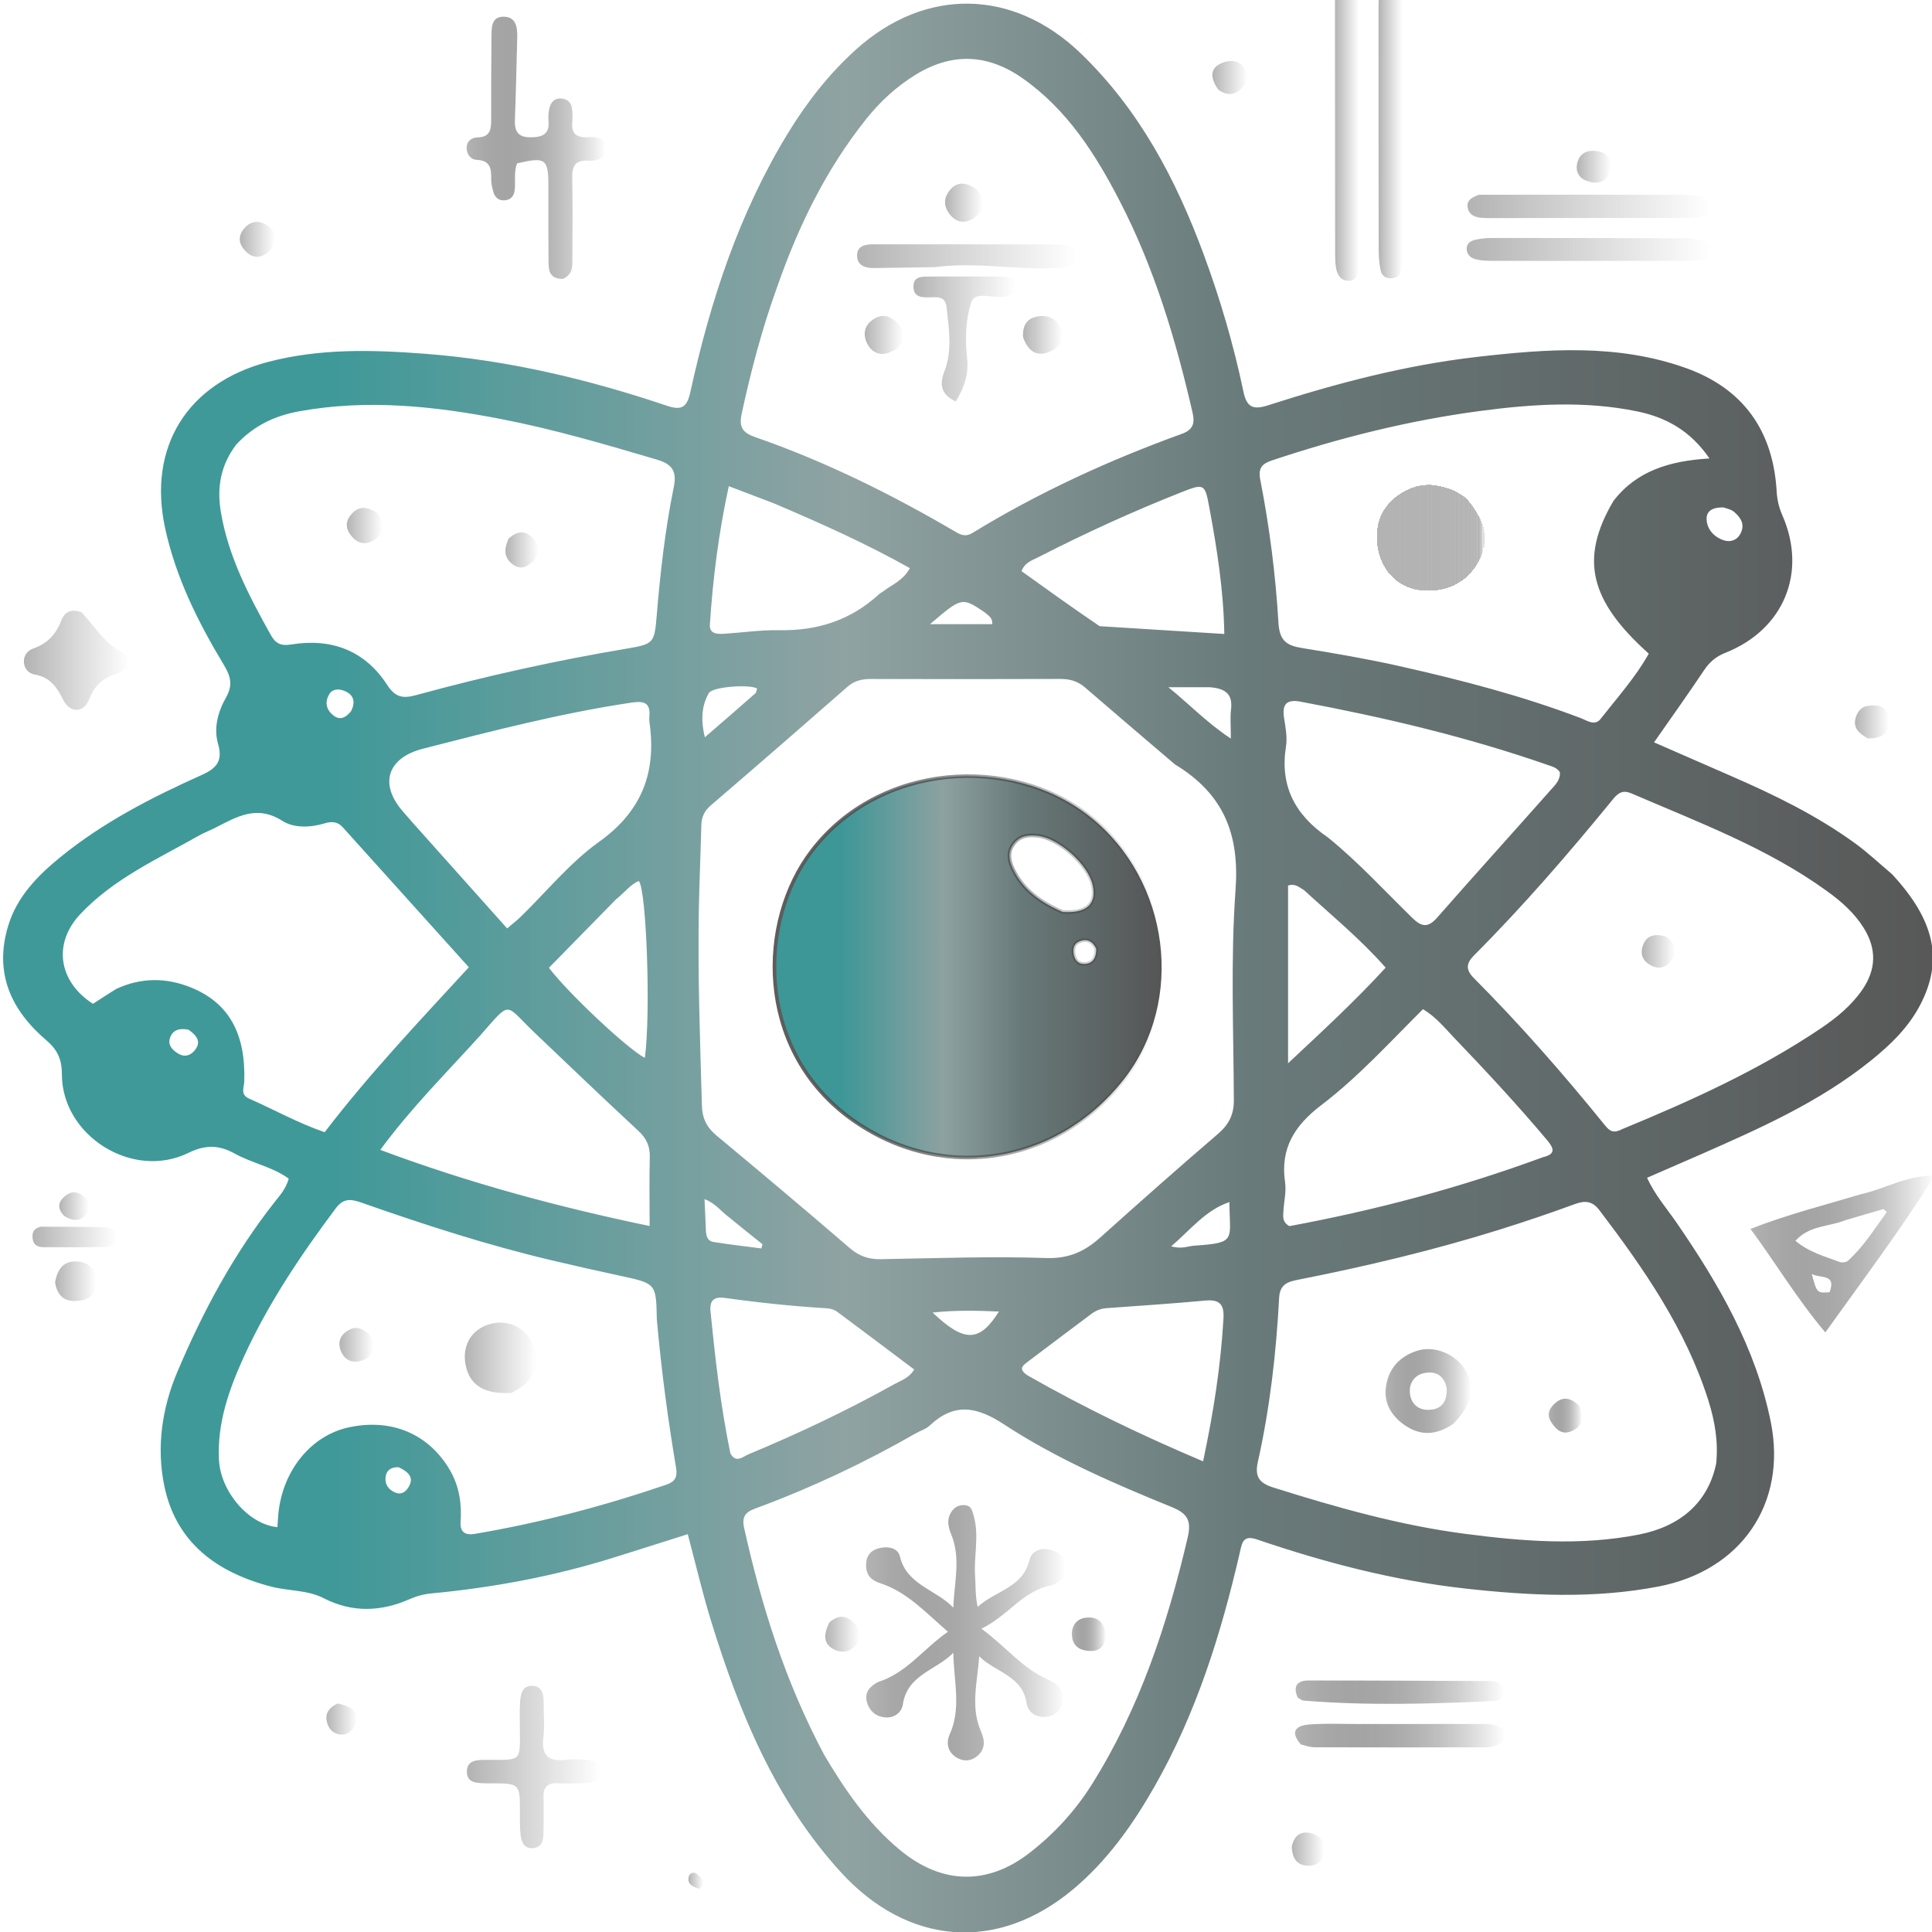 <?xml version="1.0" encoding="UTF-8" standalone="no"?>
<svg
   version="1.1"
   id="Layer_1"
   x="0px"
   y="0px"
   width="100%"
   viewBox="0 0 1024 1024"
   enable-background="new 0 0 1024 1024"
   xml:space="preserve"
   sodipodi:docname="logo.svg"
   inkscape:version="1.3.2 (091e20e, 2023-11-25, custom)"
   xmlns:inkscape="http://www.inkscape.org/namespaces/inkscape"
   xmlns:sodipodi="http://sodipodi.sourceforge.net/DTD/sodipodi-0.dtd"
   xmlns:xlink="http://www.w3.org/1999/xlink"
   xmlns="http://www.w3.org/2000/svg"
   xmlns:svg="http://www.w3.org/2000/svg"><defs
   id="defs40"><linearGradient
     id="linearGradient131"
     inkscape:collect="always"><stop
       style="stop-color:#b3b3b3;stop-opacity:1;"
       offset="0"
       id="stop130" /><stop
       style="stop-color:#000000;stop-opacity:0;"
       offset="1"
       id="stop131" /></linearGradient><linearGradient
     id="linearGradient129"
     inkscape:collect="always"><stop
       style="stop-color:#b3b3b3;stop-opacity:1;"
       offset="0"
       id="stop128" /><stop
       style="stop-color:#000000;stop-opacity:0;"
       offset="1"
       id="stop129" /></linearGradient><linearGradient
     id="linearGradient127"
     inkscape:collect="always"><stop
       style="stop-color:#b3b3b3;stop-opacity:1;"
       offset="0"
       id="stop126" /><stop
       style="stop-color:#000000;stop-opacity:0;"
       offset="1"
       id="stop127" /></linearGradient><linearGradient
     id="linearGradient125"
     inkscape:collect="always"><stop
       style="stop-color:#b3b3b3;stop-opacity:1;"
       offset="0"
       id="stop124" /><stop
       style="stop-color:#000000;stop-opacity:0;"
       offset="1"
       id="stop125" /></linearGradient><linearGradient
     id="linearGradient123"
     inkscape:collect="always"><stop
       style="stop-color:#b3b3b3;stop-opacity:1;"
       offset="0"
       id="stop122" /><stop
       style="stop-color:#000000;stop-opacity:0;"
       offset="1"
       id="stop123" /></linearGradient><linearGradient
     id="linearGradient121"
     inkscape:collect="always"><stop
       style="stop-color:#b3b3b3;stop-opacity:1;"
       offset="0"
       id="stop120" /><stop
       style="stop-color:#000000;stop-opacity:0;"
       offset="1"
       id="stop121" /></linearGradient><linearGradient
     id="linearGradient119"
     inkscape:collect="always"><stop
       style="stop-color:#b3b3b3;stop-opacity:1;"
       offset="0"
       id="stop118" /><stop
       style="stop-color:#000000;stop-opacity:0;"
       offset="1"
       id="stop119" /></linearGradient><linearGradient
     id="linearGradient117"
     inkscape:collect="always"><stop
       style="stop-color:#b3b3b3;stop-opacity:1;"
       offset="0"
       id="stop93" /><stop
       style="stop-color:#000000;stop-opacity:0;"
       offset="1"
       id="stop94" /></linearGradient><linearGradient
     id="linearGradient1495"
     inkscape:collect="always"><stop
       style="stop-color:#3d9797;stop-opacity:1;"
       offset="0.173"
       id="stop1494" /><stop
       style="stop-color:#8ea1a1;stop-opacity:1;"
       offset="0.436"
       id="stop1496" /><stop
       style="stop-color:#677878;stop-opacity:1;"
       offset="0.645"
       id="stop1497" /><stop
       style="stop-color:#555555;stop-opacity:1;"
       offset="1"
       id="stop1495" /></linearGradient><linearGradient
     id="linearGradient1364"
     inkscape:collect="always"><stop
       style="stop-color:#5d5d5d;stop-opacity:1;"
       offset="0"
       id="stop1364" /><stop
       style="stop-color:#000000;stop-opacity:0;"
       offset="1"
       id="stop1365" /></linearGradient><linearGradient
     id="linearGradient1085"
     inkscape:collect="always"><stop
       style="stop-color:#b3b3b3;stop-opacity:1;"
       offset="0"
       id="stop1085" /><stop
       style="stop-color:#b3b3b3;stop-opacity:0;"
       offset="1"
       id="stop1086" /></linearGradient><linearGradient
     inkscape:collect="always"
     xlink:href="#linearGradient1085"
     id="linearGradient1086"
     x1="698.73"
     y1="509.524"
     x2="708.012"
     y2="509.524"
     gradientUnits="userSpaceOnUse"
     gradientTransform="matrix(1.912,0,0,1.894,-465.837,-460.826)" /><linearGradient
     inkscape:collect="always"
     xlink:href="#linearGradient1085"
     id="linearGradient1088"
     x1="337.726"
     y1="619.621"
     x2="347.19"
     y2="619.621"
     gradientUnits="userSpaceOnUse"
     gradientTransform="matrix(1.912,0,0,1.894,-465.837,-460.826)" /><linearGradient
     inkscape:collect="always"
     xlink:href="#linearGradient1085"
     id="linearGradient1089"
     x1="372.484"
     y1="623.269"
     x2="392.31"
     y2="623.269"
     gradientUnits="userSpaceOnUse"
     gradientTransform="matrix(1.912,0,0,1.894,-465.837,-460.826)" /><linearGradient
     inkscape:collect="always"
     xlink:href="#linearGradient1085"
     id="linearGradient1090"
     x1="383.748"
     y1="397.194"
     x2="392.961"
     y2="397.194"
     gradientUnits="userSpaceOnUse"
     gradientTransform="matrix(1.912,0,0,1.894,-465.837,-460.826)" /><linearGradient
     inkscape:collect="always"
     xlink:href="#linearGradient1085"
     id="linearGradient1091"
     x1="339.775"
     y1="390.356"
     x2="349.747"
     y2="390.356"
     gradientUnits="userSpaceOnUse"
     gradientTransform="matrix(1.912,0,0,1.894,-465.837,-460.826)" /><linearGradient
     inkscape:collect="always"
     xlink:href="#linearGradient123"
     id="linearGradient1092"
     x1="672.957"
     y1="639.439"
     x2="682.206"
     y2="639.439"
     gradientUnits="userSpaceOnUse"
     gradientTransform="matrix(1.912,0,0,1.894,-465.837,-460.826)" /><linearGradient
     inkscape:collect="always"
     xlink:href="#linearGradient121"
     id="linearGradient1093"
     x1="627.719"
     y1="632.552"
     x2="651.438"
     y2="632.552"
     gradientUnits="userSpaceOnUse"
     gradientTransform="matrix(1.912,0,0,1.894,-465.837,-460.826)" /><linearGradient
     inkscape:collect="always"
     xlink:href="#linearGradient129"
     id="linearGradient1094"
     x1="540.772"
     y1="700.616"
     x2="550.251"
     y2="700.616"
     gradientUnits="userSpaceOnUse"
     gradientTransform="matrix(1.912,0,0,1.894,-465.837,-460.826)" /><linearGradient
     inkscape:collect="always"
     xlink:href="#linearGradient1085"
     id="linearGradient1095"
     x1="472.412"
     y1="700.606"
     x2="481.926"
     y2="700.606"
     gradientUnits="userSpaceOnUse"
     gradientTransform="matrix(1.912,0,0,1.894,-465.837,-460.826)" /><linearGradient
     inkscape:collect="always"
     xlink:href="#linearGradient131"
     id="linearGradient1096"
     x1="483.711"
     y1="700.197"
     x2="539.053"
     y2="700.197"
     gradientUnits="userSpaceOnUse"
     gradientTransform="matrix(1.912,0,0,1.894,-465.837,-460.826)" /><linearGradient
     inkscape:collect="always"
     xlink:href="#linearGradient1085"
     id="linearGradient1097"
     x1="505.62"
     y1="300.022"
     x2="516.16"
     y2="300.022"
     gradientUnits="userSpaceOnUse"
     gradientTransform="matrix(1.912,0,0,1.894,-465.837,-460.826)" /><linearGradient
     inkscape:collect="always"
     xlink:href="#linearGradient1085"
     id="linearGradient1098"
     x1="483.346"
     y1="337.023"
     x2="494.023"
     y2="337.023"
     gradientUnits="userSpaceOnUse"
     gradientTransform="matrix(1.912,0,0,1.894,-465.837,-460.826)" /><linearGradient
     inkscape:collect="always"
     xlink:href="#linearGradient1085"
     id="linearGradient1099"
     x1="527.224"
     y1="337.011"
     x2="538.18"
     y2="337.011"
     gradientUnits="userSpaceOnUse"
     gradientTransform="matrix(1.912,0,0,1.894,-465.837,-460.826)" /><linearGradient
     inkscape:collect="always"
     xlink:href="#linearGradient1085"
     id="linearGradient1100"
     x1="496.859"
     y1="338.162"
     x2="525.111"
     y2="338.162"
     gradientUnits="userSpaceOnUse"
     gradientTransform="matrix(1.912,0,0,1.894,-465.837,-460.826)" /><linearGradient
     inkscape:collect="always"
     xlink:href="#linearGradient1495"
     id="linearGradient1102"
     x1="458.315"
     y1="513.85"
     x2="565.653"
     y2="513.85"
     gradientUnits="userSpaceOnUse"
     gradientTransform="matrix(1.912,0,0,1.894,-465.837,-460.826)" /><linearGradient
     inkscape:collect="always"
     xlink:href="#linearGradient1085"
     id="linearGradient1103"
     x1="434.452"
     y1="769.609"
     x2="438.687"
     y2="769.609"
     gradientUnits="userSpaceOnUse"
     gradientTransform="matrix(1.912,0,0,1.894,-465.837,-460.826)" /><linearGradient
     inkscape:collect="always"
     xlink:href="#linearGradient1085"
     id="linearGradient1104"
     x1="260.046"
     y1="580.815"
     x2="268.314"
     y2="580.815"
     gradientUnits="userSpaceOnUse"
     gradientTransform="matrix(1.912,0,0,1.894,-465.837,-460.826)" /><linearGradient
     inkscape:collect="always"
     xlink:href="#linearGradient1085"
     id="linearGradient1105"
     x1="334.126"
     y1="724.334"
     x2="342.674"
     y2="724.334"
     gradientUnits="userSpaceOnUse"
     gradientTransform="matrix(1.912,0,0,1.894,-465.837,-460.826)" /><linearGradient
     inkscape:collect="always"
     xlink:href="#linearGradient1085"
     id="linearGradient1106"
     x1="601.727"
     y1="760.753"
     x2="610.738"
     y2="760.753"
     gradientUnits="userSpaceOnUse"
     gradientTransform="matrix(1.912,0,0,1.894,-465.837,-460.826)" /><linearGradient
     inkscape:collect="always"
     xlink:href="#linearGradient1085"
     id="linearGradient1108"
     x1="579.716"
     y1="264.982"
     x2="589.379"
     y2="264.982"
     gradientUnits="userSpaceOnUse"
     gradientTransform="matrix(1.912,0,0,1.894,-465.837,-460.826)" /><linearGradient
     inkscape:collect="always"
     xlink:href="#linearGradient1085"
     id="linearGradient1109"
     x1="680.719"
     y1="289.952"
     x2="690.226"
     y2="289.952"
     gradientUnits="userSpaceOnUse"
     gradientTransform="matrix(1.912,0,0,1.894,-465.837,-460.826)" /><linearGradient
     inkscape:collect="always"
     xlink:href="#linearGradient1085"
     id="linearGradient1111"
     x1="757.841"
     y1="445.312"
     x2="767.264"
     y2="445.312"
     gradientUnits="userSpaceOnUse"
     gradientTransform="matrix(1.912,0,0,1.894,-465.837,-460.826)" /><linearGradient
     inkscape:collect="always"
     xlink:href="#linearGradient1085"
     id="linearGradient1112"
     x1="310.1"
     y1="310.276"
     x2="319.909"
     y2="310.276"
     gradientUnits="userSpaceOnUse"
     gradientTransform="matrix(1.912,0,0,1.894,-465.837,-460.826)" /><linearGradient
     inkscape:collect="always"
     xlink:href="#linearGradient1085"
     id="linearGradient1113"
     x1="258.898"
     y1="601.835"
     x2="270.292"
     y2="601.835"
     gradientUnits="userSpaceOnUse"
     gradientTransform="matrix(1.912,0,0,1.894,-465.837,-460.826)" /><linearGradient
     inkscape:collect="always"
     xlink:href="#linearGradient1085"
     id="linearGradient1114"
     x1="252.638"
     y1="589.443"
     x2="275.863"
     y2="589.443"
     gradientUnits="userSpaceOnUse"
     gradientTransform="matrix(1.912,0,0,1.894,-465.837,-460.826)" /><linearGradient
     inkscape:collect="always"
     xlink:href="#linearGradient125"
     id="linearGradient1115"
     x1="602.808"
     y1="716.827"
     x2="660.669"
     y2="716.827"
     gradientUnits="userSpaceOnUse"
     gradientTransform="matrix(1.912,0,0,1.894,-465.837,-460.826)" /><linearGradient
     inkscape:collect="always"
     xlink:href="#linearGradient127"
     id="linearGradient1116"
     x1="602.633"
     y1="728.972"
     x2="660.81"
     y2="728.972"
     gradientUnits="userSpaceOnUse"
     gradientTransform="matrix(1.912,0,0,1.894,-465.837,-460.826)" /><linearGradient
     inkscape:collect="always"
     xlink:href="#linearGradient1085"
     id="linearGradient1117"
     x1="650.423"
     y1="301.051"
     x2="717.951"
     y2="301.051"
     gradientUnits="userSpaceOnUse"
     gradientTransform="matrix(1.912,0,0,1.894,-465.837,-460.826)" /><linearGradient
     inkscape:collect="always"
     xlink:href="#linearGradient1085"
     id="linearGradient1118"
     x1="650.205"
     y1="313.101"
     x2="717.947"
     y2="313.101"
     gradientUnits="userSpaceOnUse"
     gradientTransform="matrix(1.912,0,0,1.894,-465.837,-460.826)" /><linearGradient
     inkscape:collect="always"
     xlink:href="#linearGradient1085"
     id="linearGradient1119"
     x1="250.259"
     y1="428.078"
     x2="279.47"
     y2="428.078"
     gradientUnits="userSpaceOnUse"
     gradientTransform="matrix(1.912,0,0,1.894,-465.837,-460.826)" /><linearGradient
     inkscape:collect="always"
     xlink:href="#linearGradient1085"
     id="linearGradient1120"
     x1="373.055"
     y1="737.767"
     x2="410.113"
     y2="737.767"
     gradientUnits="userSpaceOnUse"
     gradientTransform="matrix(1.912,0,0,1.894,-465.837,-460.826)" /><linearGradient
     inkscape:collect="always"
     xlink:href="#linearGradient1085"
     id="linearGradient1121"
     x1="625.772"
     y1="280.038"
     x2="632.337"
     y2="280.038"
     gradientUnits="userSpaceOnUse"
     gradientTransform="matrix(1.912,0,0,1.894,-465.837,-460.826)" /><linearGradient
     inkscape:collect="always"
     xlink:href="#linearGradient1085"
     id="linearGradient1122"
     x1="613.704"
     y1="280.335"
     x2="620.348"
     y2="280.335"
     gradientUnits="userSpaceOnUse"
     gradientTransform="matrix(1.912,0,0,1.894,-465.837,-460.826)" /><linearGradient
     inkscape:collect="always"
     xlink:href="#linearGradient119"
     id="linearGradient1123"
     x1="728.881"
     y1="594.189"
     x2="779.999"
     y2="594.189"
     gradientUnits="userSpaceOnUse"
     gradientTransform="matrix(1.912,0,0,1.894,-465.837,-460.826)" /><linearGradient
     inkscape:collect="always"
     xlink:href="#linearGradient117"
     id="linearGradient1124"
     x1="372.993"
     y1="284.656"
     x2="411.549"
     y2="284.656"
     gradientUnits="userSpaceOnUse"
     gradientTransform="matrix(1.912,0,0,1.894,-465.837,-460.826)" /><linearGradient
     inkscape:collect="always"
     xlink:href="#linearGradient1495"
     id="linearGradient1125"
     x1="244.505"
     y1="514.187"
     x2="779.435"
     y2="514.187"
     gradientUnits="userSpaceOnUse"
     gradientTransform="matrix(1.912,0,0,1.894,-465.837,-460.826)" /><linearGradient
     inkscape:collect="always"
     xlink:href="#linearGradient1364"
     id="linearGradient1365"
     x1="458.315"
     y1="513.85"
     x2="565.653"
     y2="513.85"
     gradientUnits="userSpaceOnUse"
     gradientTransform="matrix(1.912,0,0,1.894,-465.837,-460.826)" /><linearGradient
     inkscape:collect="always"
     xlink:href="#linearGradient1085"
     id="linearGradient1497"
     gradientUnits="userSpaceOnUse"
     x1="481.224"
     y1="315.033"
     x2="542.021"
     y2="315.033"
     gradientTransform="matrix(1.912,0,0,1.894,-465.837,-460.826)" /><linearGradient
     inkscape:collect="always"
     xlink:href="#linearGradient1085"
     id="linearGradient79"
     gradientUnits="userSpaceOnUse"
     x1="625.412"
     y1="393.8"
     x2="655.264"
     y2="393.8"
     gradientTransform="matrix(1.912,0,0,1.894,-465.837,-460.826)" /><linearGradient
     inkscape:collect="always"
     xlink:href="#linearGradient1085"
     id="linearGradient80"
     gradientUnits="userSpaceOnUse"
     x1="625.412"
     y1="393.8"
     x2="655.264"
     y2="393.8"
     gradientTransform="matrix(1.912,0,0,1.894,-465.837,-460.826)" /><linearGradient
     inkscape:collect="always"
     xlink:href="#linearGradient1085"
     id="linearGradient81"
     gradientUnits="userSpaceOnUse"
     x1="625.412"
     y1="393.8"
     x2="655.264"
     y2="393.8"
     gradientTransform="matrix(1.912,0,0,1.894,-465.837,-460.826)" /><linearGradient
     inkscape:collect="always"
     xlink:href="#linearGradient1085"
     id="linearGradient82"
     gradientUnits="userSpaceOnUse"
     x1="625.412"
     y1="393.8"
     x2="655.264"
     y2="393.8"
     gradientTransform="matrix(1.912,0,0,1.894,-465.837,-460.826)" /><linearGradient
     inkscape:collect="always"
     xlink:href="#linearGradient1085"
     id="linearGradient83"
     gradientUnits="userSpaceOnUse"
     x1="625.412"
     y1="393.8"
     x2="655.264"
     y2="393.8"
     gradientTransform="matrix(1.912,0,0,1.894,-465.837,-460.826)" /><linearGradient
     inkscape:collect="always"
     xlink:href="#linearGradient1085"
     id="linearGradient84"
     gradientUnits="userSpaceOnUse"
     x1="625.412"
     y1="393.8"
     x2="655.264"
     y2="393.8"
     gradientTransform="matrix(1.912,0,0,1.894,-465.837,-460.826)" /><linearGradient
     inkscape:collect="always"
     xlink:href="#linearGradient1085"
     id="linearGradient85"
     gradientUnits="userSpaceOnUse"
     x1="625.412"
     y1="393.8"
     x2="655.264"
     y2="393.8"
     gradientTransform="matrix(1.912,0,0,1.894,-465.837,-460.826)" /><linearGradient
     inkscape:collect="always"
     xlink:href="#linearGradient1085"
     id="linearGradient86"
     gradientUnits="userSpaceOnUse"
     x1="625.412"
     y1="393.8"
     x2="655.264"
     y2="393.8"
     gradientTransform="matrix(1.912,0,0,1.894,-465.837,-460.826)" /><linearGradient
     inkscape:collect="always"
     xlink:href="#linearGradient1085"
     id="linearGradient87"
     gradientUnits="userSpaceOnUse"
     x1="625.412"
     y1="393.8"
     x2="655.264"
     y2="393.8"
     gradientTransform="matrix(1.912,0,0,1.894,-465.837,-460.826)" /><linearGradient
     inkscape:collect="always"
     xlink:href="#linearGradient1085"
     id="linearGradient88"
     gradientUnits="userSpaceOnUse"
     x1="625.412"
     y1="393.8"
     x2="655.264"
     y2="393.8"
     gradientTransform="matrix(1.912,0,0,1.894,-465.837,-460.826)" /><linearGradient
     inkscape:collect="always"
     xlink:href="#linearGradient1085"
     id="linearGradient89"
     gradientUnits="userSpaceOnUse"
     x1="625.412"
     y1="393.8"
     x2="655.264"
     y2="393.8"
     gradientTransform="matrix(1.912,0,0,1.894,-465.837,-460.826)" /><linearGradient
     inkscape:collect="always"
     xlink:href="#linearGradient1085"
     id="linearGradient90"
     gradientUnits="userSpaceOnUse"
     x1="625.412"
     y1="393.8"
     x2="655.264"
     y2="393.8"
     gradientTransform="matrix(1.912,0,0,1.894,-465.837,-460.826)" /><linearGradient
     inkscape:collect="always"
     xlink:href="#linearGradient1085"
     id="linearGradient91"
     gradientUnits="userSpaceOnUse"
     x1="625.412"
     y1="393.8"
     x2="655.264"
     y2="393.8"
     gradientTransform="matrix(1.912,0,0,1.894,-465.837,-460.826)" /><linearGradient
     inkscape:collect="always"
     xlink:href="#linearGradient1085"
     id="linearGradient92"
     gradientUnits="userSpaceOnUse"
     x1="625.412"
     y1="393.8"
     x2="655.264"
     y2="393.8"
     gradientTransform="matrix(1.912,0,0,1.894,-465.837,-460.826)" /><linearGradient
     inkscape:collect="always"
     xlink:href="#linearGradient1085"
     id="linearGradient94"
     gradientUnits="userSpaceOnUse"
     x1="625.412"
     y1="393.8"
     x2="655.264"
     y2="393.8"
     gradientTransform="matrix(1.912,0,0,1.894,-465.837,-460.826)" /><linearGradient
     inkscape:collect="always"
     xlink:href="#linearGradient1085"
     id="linearGradient95"
     gradientUnits="userSpaceOnUse"
     x1="625.412"
     y1="393.8"
     x2="655.264"
     y2="393.8"
     gradientTransform="matrix(1.912,0,0,1.894,-465.837,-460.826)" /><linearGradient
     inkscape:collect="always"
     xlink:href="#linearGradient1085"
     id="linearGradient96"
     gradientUnits="userSpaceOnUse"
     x1="625.412"
     y1="393.8"
     x2="655.264"
     y2="393.8"
     gradientTransform="matrix(1.912,0,0,1.894,-465.837,-460.826)" /><linearGradient
     inkscape:collect="always"
     xlink:href="#linearGradient1085"
     id="linearGradient97"
     gradientUnits="userSpaceOnUse"
     x1="625.412"
     y1="393.8"
     x2="655.264"
     y2="393.8"
     gradientTransform="matrix(1.912,0,0,1.894,-465.837,-460.826)" /><linearGradient
     inkscape:collect="always"
     xlink:href="#linearGradient1085"
     id="linearGradient98"
     gradientUnits="userSpaceOnUse"
     x1="625.412"
     y1="393.8"
     x2="655.264"
     y2="393.8"
     gradientTransform="matrix(1.912,0,0,1.894,-465.837,-460.826)" /><linearGradient
     inkscape:collect="always"
     xlink:href="#linearGradient1085"
     id="linearGradient99"
     gradientUnits="userSpaceOnUse"
     x1="625.412"
     y1="393.8"
     x2="655.264"
     y2="393.8"
     gradientTransform="matrix(1.912,0,0,1.894,-465.837,-460.826)" /><linearGradient
     inkscape:collect="always"
     xlink:href="#linearGradient1085"
     id="linearGradient100"
     gradientUnits="userSpaceOnUse"
     x1="625.412"
     y1="393.8"
     x2="655.264"
     y2="393.8"
     gradientTransform="matrix(1.912,0,0,1.894,-465.837,-460.826)" /><linearGradient
     inkscape:collect="always"
     xlink:href="#linearGradient1085"
     id="linearGradient101"
     gradientUnits="userSpaceOnUse"
     x1="625.412"
     y1="393.8"
     x2="655.264"
     y2="393.8"
     gradientTransform="matrix(1.912,0,0,1.894,-465.837,-460.826)" /><linearGradient
     inkscape:collect="always"
     xlink:href="#linearGradient1085"
     id="linearGradient102"
     gradientUnits="userSpaceOnUse"
     x1="625.412"
     y1="393.8"
     x2="655.264"
     y2="393.8"
     gradientTransform="matrix(1.912,0,0,1.894,-465.837,-460.826)" /><linearGradient
     inkscape:collect="always"
     xlink:href="#linearGradient1085"
     id="linearGradient103"
     gradientUnits="userSpaceOnUse"
     x1="625.412"
     y1="393.8"
     x2="655.264"
     y2="393.8"
     gradientTransform="matrix(1.912,0,0,1.894,-465.837,-460.826)" /><linearGradient
     inkscape:collect="always"
     xlink:href="#linearGradient1085"
     id="linearGradient104"
     gradientUnits="userSpaceOnUse"
     x1="625.412"
     y1="393.8"
     x2="655.264"
     y2="393.8"
     gradientTransform="matrix(1.912,0,0,1.894,-465.837,-460.826)" /><linearGradient
     inkscape:collect="always"
     xlink:href="#linearGradient1085"
     id="linearGradient105"
     gradientUnits="userSpaceOnUse"
     x1="625.412"
     y1="393.8"
     x2="655.264"
     y2="393.8"
     gradientTransform="matrix(1.912,0,0,1.894,-465.837,-460.826)" /><linearGradient
     inkscape:collect="always"
     xlink:href="#linearGradient1085"
     id="linearGradient106"
     gradientUnits="userSpaceOnUse"
     x1="625.412"
     y1="393.8"
     x2="655.264"
     y2="393.8"
     gradientTransform="matrix(1.912,0,0,1.894,-465.837,-460.826)" /><linearGradient
     inkscape:collect="always"
     xlink:href="#linearGradient1085"
     id="linearGradient107"
     gradientUnits="userSpaceOnUse"
     x1="625.412"
     y1="393.8"
     x2="655.264"
     y2="393.8"
     gradientTransform="matrix(1.912,0,0,1.894,-465.837,-460.826)" /><linearGradient
     inkscape:collect="always"
     xlink:href="#linearGradient1085"
     id="linearGradient108"
     gradientUnits="userSpaceOnUse"
     x1="625.412"
     y1="393.8"
     x2="655.264"
     y2="393.8"
     gradientTransform="matrix(1.912,0,0,1.894,-465.837,-460.826)" /><linearGradient
     inkscape:collect="always"
     xlink:href="#linearGradient1085"
     id="linearGradient109"
     gradientUnits="userSpaceOnUse"
     x1="625.412"
     y1="393.8"
     x2="655.264"
     y2="393.8"
     gradientTransform="matrix(1.912,0,0,1.894,-465.837,-460.826)" /><linearGradient
     inkscape:collect="always"
     xlink:href="#linearGradient1085"
     id="linearGradient110"
     gradientUnits="userSpaceOnUse"
     x1="625.412"
     y1="393.8"
     x2="655.264"
     y2="393.8"
     gradientTransform="matrix(1.912,0,0,1.894,-465.837,-460.826)" /><linearGradient
     inkscape:collect="always"
     xlink:href="#linearGradient1085"
     id="linearGradient111"
     gradientUnits="userSpaceOnUse"
     x1="625.412"
     y1="393.8"
     x2="655.264"
     y2="393.8"
     gradientTransform="matrix(1.912,0,0,1.894,-465.837,-460.826)" /><linearGradient
     inkscape:collect="always"
     xlink:href="#linearGradient1085"
     id="linearGradient112"
     gradientUnits="userSpaceOnUse"
     x1="625.412"
     y1="393.8"
     x2="655.264"
     y2="393.8"
     gradientTransform="matrix(1.912,0,0,1.894,-465.837,-460.826)" /><linearGradient
     inkscape:collect="always"
     xlink:href="#linearGradient1085"
     id="linearGradient113"
     gradientUnits="userSpaceOnUse"
     x1="625.412"
     y1="393.8"
     x2="655.264"
     y2="393.8"
     gradientTransform="matrix(1.912,0,0,1.894,-465.837,-460.826)" /><linearGradient
     inkscape:collect="always"
     xlink:href="#linearGradient1085"
     id="linearGradient114"
     gradientUnits="userSpaceOnUse"
     x1="625.412"
     y1="393.8"
     x2="655.264"
     y2="393.8"
     gradientTransform="matrix(1.912,0,0,1.894,-465.837,-460.826)" /><linearGradient
     inkscape:collect="always"
     xlink:href="#linearGradient1085"
     id="linearGradient116"
     gradientUnits="userSpaceOnUse"
     x1="625.412"
     y1="393.8"
     x2="655.264"
     y2="393.8"
     gradientTransform="matrix(1.912,0,0,1.894,-465.837,-460.826)" /><linearGradient
     inkscape:collect="always"
     xlink:href="#linearGradient1085"
     id="linearGradient93"
     gradientUnits="userSpaceOnUse"
     gradientTransform="matrix(1.912,0,0,1.894,-465.837,-460.826)"
     x1="625.412"
     y1="393.8"
     x2="655.264"
     y2="393.8" /><linearGradient
     inkscape:collect="always"
     xlink:href="#linearGradient1085"
     id="linearGradient118"
     gradientUnits="userSpaceOnUse"
     gradientTransform="matrix(1.912,0,0,1.894,-465.837,-460.826)"
     x1="625.412"
     y1="393.8"
     x2="655.264"
     y2="393.8" /></defs><sodipodi:namedview
   id="namedview40"
   pagecolor="#ffffff"
   bordercolor="#000000"
   borderopacity="0.25"
   inkscape:showpageshadow="2"
   inkscape:pageopacity="0.0"
   inkscape:pagecheckerboard="0"
   inkscape:deskcolor="#d1d1d1"
   inkscape:zoom="0.56002305"
   inkscape:cx="349.98559"
   inkscape:cy="672.29376"
   inkscape:window-width="1920"
   inkscape:window-height="1046"
   inkscape:window-x="-11"
   inkscape:window-y="-11"
   inkscape:window-maximized="1"
   inkscape:current-layer="Layer_1" />
<path
   fill="#000000"
   opacity="1"
   stroke="none"
   d="m 1002.784,463.299 c 22.731,24.503 27.236,45.528 15.094,69.076 -6.219,12.061 -15.78,21.299 -26.218,29.72 -27.24,21.977 -58.958,36.003 -90.701,49.971 -8.984,3.953 -17.997,7.841 -27.991,12.191 4.268,9.236 10.527,16.333 15.795,23.995 22.352,32.508 41.912,66.311 49.795,105.49 8.664,43.061 -15.609,78.711 -59.534,87.149 -34.123,6.555 -68.439,4.858 -102.681,1.042 -37.764,-4.209 -74.309,-13.797 -110.161,-26.004 -7.425,-2.528 -7.894,1.935 -9.019,6.818 -9.949,43.19 -23.104,85.28 -45.209,124.086 -11.619,20.397 -25.106,39.488 -43.438,54.749 -40.105,33.387 -87.495,29.492 -122.898,-9.334 -34.902,-38.277 -53.703,-84.522 -68.638,-132.766 -4.642,-14.993 -8.186,-30.32 -12.455,-46.328 -13.689,4.327 -26.642,8.47 -39.626,12.517 -31.364,9.776 -63.495,15.794 -96.192,18.866 -4.222,0.397 -8.009,1.471 -11.846,3.153 -15.084,6.614 -30.354,7.071 -45.136,-0.536 -8.843,-4.551 -18.588,-3.793 -27.77,-6.156 -28.984,-7.462 -50.669,-23.331 -56.884,-53.484 -4.183,-20.293 -1.299,-40.937 6.884,-60.293 13.58,-32.121 29.992,-62.698 51.728,-90.268 2.716,-3.444 5.791,-6.746 7.356,-12.23 -8.508,-6.251 -19.407,-8.182 -28.653,-13.298 -8.213,-4.544 -15.333,-4.86 -24.655,-0.314 -29.587,14.43 -67.003,-9.246 -66.929,-41.772 0.017,-7.741 -2.376,-12.966 -8.129,-17.866 C 5.766,535.371 -3.187,515.695 4.295,490.825 8.964,475.305 19.886,464.169 32.01,454.292 54.57,435.914 80.335,422.68 106.774,410.824 c 7.958,-3.569 11.444,-7.413 8.816,-16.474 -2.457,-8.472 -0.061,-17.152 4.194,-24.642 3.667,-6.455 2.583,-11.137 -1.08,-17.206 C 104.945,329.707 93.128,306.003 87.474,279.721 c -9.204,-42.787 11.743,-76.598 54.475,-87.857 27.518,-7.251 55.437,-6.495 83.431,-4.347 44.006,3.377 86.556,13.546 128.212,27.573 7.834,2.638 10.569,0.63 12.292,-7.221 10.601,-48.303 25.821,-94.96 51.92,-137.558 9.972,-16.276 21.637,-31.196 35.87,-44.04 36.724,-33.142 83.383,-32.382 119.066,1.947 31.117,29.936 50.56,66.878 65.279,106.701 8.765,23.714 15.834,47.903 21.018,72.597 1.724,8.215 4.921,9.931 13.037,7.316 36.011,-11.603 72.609,-21.252 110.278,-25.604 37.365,-4.317 75.025,-7.159 111.402,5.905 30.414,10.923 46.066,33.385 47.909,65.247 0.261,4.508 1.196,8.575 3.014,12.72 13.292,30.295 0.846,60.579 -30.168,72.894 -5.086,2.019 -8.441,4.934 -11.374,9.326 -8.237,12.332 -16.874,24.402 -26.444,38.142 14.151,6.184 27.359,11.975 40.584,17.73 23.069,10.038 45.652,20.999 66.037,35.835 6.647,4.837 12.661,10.528 19.474,16.274 m -380.069,-58.174 c -15.906,-13.592 -31.858,-27.132 -47.686,-40.813 -3.853,-3.33 -8.075,-4.477 -13.109,-4.458 -33.431,0.123 -66.864,0.1 -100.295,0.028 -4.63,-0.009 -8.66,0.826 -12.296,4.005 -24.096,21.069 -48.233,42.093 -72.531,62.933 -3.483,2.987 -4.969,6.227 -5.079,10.584 -0.375,14.81 -1.035,29.614 -1.31,44.426 -0.646,34.692 0.65,69.354 1.61,104.026 0.195,7.037 2.609,11.72 7.869,16.094 23.643,19.661 47.172,39.462 70.472,59.521 4.942,4.255 9.962,6.033 16.394,5.921 29.256,-0.506 58.548,-1.6 87.763,-0.609 12.132,0.412 20.514,-3.578 28.812,-11.024 20.52,-18.414 41.156,-36.709 62.089,-54.658 5.782,-4.958 8.571,-10.167 8.543,-17.834 -0.138,-37.215 -1.78,-74.568 0.905,-111.603 2.109,-29.095 -5.92,-50.649 -32.15,-66.539 M 411.962,151.949 c -7.981,21.971 -13.904,44.486 -18.851,67.309 -1.536,7.086 0.439,10.096 7.146,12.422 37.388,12.966 72.639,30.496 106.66,50.463 3.341,1.961 5.641,2.087 8.602,0.276 35.081,-21.455 72.295,-38.497 110.965,-52.502 5.509,-1.995 6.968,-5.241 5.651,-10.983 C 623.226,180.086 611.842,142.056 593.438,106.478 580.591,81.641 565.691,58.177 542.1,41.575 523.504,28.489 504.568,27.701 485.091,39.734 474.955,45.996 466.407,53.932 459.059,63.148 438.105,89.43 423.46,119.044 411.962,151.949 m 24.923,778.235 c 10.988,18.591 23.133,36.252 40.012,50.268 22.04,18.302 46.216,19.079 68.727,1.659 13.148,-10.175 24.305,-22.348 33.11,-36.373 25.362,-40.397 40.014,-84.865 50.777,-130.902 2.156,-9.221 -0.439,-12.803 -8.671,-16.149 -30.652,-12.459 -61.138,-25.667 -88.786,-43.79 -14.504,-9.507 -26.315,-11.525 -39.328,0.696 -2.009,1.887 -4.988,2.741 -7.465,4.163 -26.779,15.369 -54.611,28.528 -83.6,39.287 -4.814,1.787 -8.937,3.242 -7.283,10.666 9.225,41.416 21.765,81.617 42.507,120.476 m 472.714,-154.458 c 1.219,-11.489 -0.719,-22.674 -4.154,-33.52 -11.922,-37.645 -34.048,-69.596 -57.675,-100.716 -3.798,-5.003 -7.602,-5.301 -13.138,-3.27 -13.123,4.813 -26.384,9.292 -39.728,13.474 -34.904,10.938 -70.455,19.383 -106.341,26.478 -5.455,1.078 -10.189,2.104 -10.587,9.589 -1.558,29.268 -4.866,58.373 -11.277,87.021 -1.734,7.747 0.568,11.226 8.167,13.619 33.369,10.509 66.965,20.036 101.763,24.572 30.644,3.995 61.298,6.417 92.079,0.362 21.849,-4.297 36.627,-16.959 40.891,-37.61 M 125.22,235.619 c -8.137,10.673 -10.373,22.527 -8.175,35.668 3.978,23.783 14.975,44.655 26.544,65.369 2.484,4.448 5.376,5.82 10.711,4.943 21.417,-3.519 39.117,3.207 50.962,21.477 4.437,6.843 8.546,7.208 15.667,5.257 36.72,-10.063 73.888,-18.272 111.458,-24.589 13.733,-2.309 14.478,-2.937 15.592,-16.414 1.918,-23.2 4.487,-46.332 9.141,-69.166 1.595,-7.824 -0.338,-12.012 -8.692,-14.48 -27.4,-8.094 -54.782,-16.153 -82.878,-21.595 -35.426,-6.861 -71.001,-10.62 -106.907,-4.099 -12.398,2.252 -23.706,7.174 -33.426,17.629 M 348.129,699.245 c -0.371,-19.02 -0.385,-18.955 -19.309,-23.026 -12.113,-2.606 -24.2,-5.34 -36.257,-8.187 -34.065,-8.042 -67.3,-18.797 -100.277,-30.368 -5.292,-1.857 -9.82,-3.237 -14.193,2.6 -18.639,24.883 -35.931,50.574 -48.84,78.877 -7.886,17.29 -14.181,35.094 -13.2,54.598 0.845,16.793 15.651,34.227 30.993,35.697 0.172,-2.493 0.267,-4.984 0.525,-7.459 2.37,-22.759 17.315,-41.04 37.082,-45.402 22.679,-5.004 42.54,3.329 53.771,22.549 4.962,8.491 6.372,17.74 5.708,27.344 -0.398,5.759 2.55,7.364 7.575,6.512 34.529,-5.851 68.263,-14.747 101.375,-26.035 4.708,-1.605 6.105,-3.993 5.224,-9.207 -4.303,-25.453 -7.721,-51.039 -10.177,-78.494 m 506.975,-433.651 c 12.317,-16.084 29.886,-21.337 50.951,-22.598 -10.038,-14.67 -22.963,-21.784 -38.243,-24.94 -27.773,-5.735 -55.693,-3.909 -83.494,-0.207 -37.598,5.007 -74.23,14.183 -110.16,26.191 -5.233,1.749 -7.404,4.008 -6.175,10.296 4.892,25.017 8.126,50.348 9.624,75.747 0.57,9.666 4.424,12.089 12.643,13.414 17.22,2.775 34.443,5.734 51.45,9.552 32.546,7.306 64.816,15.671 96.063,27.535 3.2,1.215 7.497,4.411 10.564,0.495 8.874,-11.334 18.591,-22.133 25.561,-34.626 -31.463,-28.19 -36.715,-50.281 -18.783,-80.858 m 4.599,332.906 c 36.48,-15.047 72.371,-31.25 105.203,-53.336 8.453,-5.686 16.308,-12.098 22.161,-20.595 7.423,-10.777 7.645,-21.668 0.74,-32.751 -4.945,-7.937 -11.827,-13.984 -19.32,-19.416 -31.683,-22.97 -68.167,-36.51 -103.735,-51.862 -4.281,-1.848 -6.809,-0.635 -9.655,2.847 -23.439,28.686 -47.631,56.732 -73.845,82.993 -4.213,4.22 -4.437,7.656 -0.113,11.995 24.626,24.709 47.541,50.932 69.477,77.997 2.232,2.753 4.248,4.694 9.087,2.128 M 61.632,524.128 c 13.16,-6.067 26.468,-6.108 39.777,-0.663 19.887,8.136 28.915,24.373 28.052,49.804 -0.107,3.168 -2.21,6.901 2.542,8.996 13.265,5.85 25.966,12.994 40.081,17.822 23.779,-31.065 50.327,-59.028 76.412,-87.421 -22.823,-25.329 -44.871,-49.768 -66.871,-74.249 -2.778,-3.091 -6.049,-3.093 -9.593,-2.016 -7.655,2.326 -16.329,2.545 -22.362,-1.31 -13.525,-8.643 -24.134,-2.209 -35.438,3.576 -2.827,1.446 -5.846,2.544 -8.601,4.106 -22.054,12.501 -45.532,22.993 -63.203,41.878 -14.48,15.475 -11.416,35.663 6.837,47.388 3.67,-2.382 7.383,-4.792 12.367,-7.91 m 642.303,-80.184 c 16.052,13.019 29.964,28.253 44.691,42.634 4.975,4.858 8.363,5.162 13.105,-0.237 19.844,-22.589 40.02,-44.891 59.96,-67.397 2.424,-2.736 5.429,-5.446 5.072,-9.655 -1.559,-2.456 -4.095,-3.021 -6.475,-3.851 -42.671,-14.876 -86.528,-25.196 -130.91,-33.53 -7.576,-1.423 -9.938,1.418 -8.793,8.66 0.784,4.961 1.776,10.188 1.014,15.04 -3.227,20.547 4.285,36.014 22.335,48.337 M 218.701,436.015 c 16.591,18.569 33.181,37.138 50.095,56.068 3.167,-2.691 5.156,-4.195 6.929,-5.917 13.871,-13.476 26.307,-28.905 41.874,-40.046 22.919,-16.404 30.415,-37.149 26.613,-63.541 -0.134,-0.928 -0.083,-1.896 -0.009,-2.837 0.538,-6.96 -2.421,-8.389 -9.256,-7.374 -37.503,5.568 -74.092,15.072 -110.72,24.448 -18.905,4.84 -23.376,18.674 -10.775,33.162 1.455,1.673 2.919,3.339 5.25,6.037 m 599.157,177.304 c 7.149,-1.699 5.57,-4.946 1.992,-9.2 -15.704,-18.67 -32.319,-36.523 -49.19,-54.144 -4.967,-5.188 -9.53,-10.91 -16.448,-15.098 -17.625,17.549 -34.289,35.941 -53.938,50.894 -14.086,10.719 -21.791,22.853 -19.164,40.833 0.757,5.179 -0.697,10.655 -0.922,16.004 -0.102,2.429 -0.501,5.16 3.21,7.267 44.879,-8.302 89.608,-20.031 134.46,-36.556 M 254.363,548.999 c -17.68,19.578 -36.472,38.23 -52.804,60.456 47.103,17.6 93.971,30.195 142.757,40.362 0,-13.221 -0.221,-24.842 0.093,-36.448 0.158,-5.835 -1.761,-10.011 -6.112,-14.042 -18.596,-17.23 -36.885,-34.785 -55.243,-52.266 -15.946,-15.185 -11.745,-17.231 -28.69,1.938 m 290.374,180.056 c 29.624,16.883 60.257,31.673 92.917,45.488 5.561,-26.13 9.388,-50.773 10.806,-75.826 0.433,-7.653 -2.291,-10.077 -9.827,-9.376 -17.361,1.614 -34.768,2.747 -52.161,4.011 -2.974,0.216 -5.611,1.241 -7.908,2.954 -11.416,8.516 -22.765,17.12 -34.142,25.687 -2.5,1.882 -4.787,3.764 0.316,7.062 M 387.11,770.335 c 2.995,5.453 6.664,1.696 9.753,0.412 26.441,-10.988 52.272,-23.247 77.274,-37.178 3.52,-1.961 7.673,-3.121 10.394,-7.711 -13.608,-10.234 -27.172,-20.5 -40.846,-30.62 -1.438,-1.064 -3.497,-1.696 -5.313,-1.806 -18.097,-1.098 -36.106,-2.964 -54.054,-5.508 -5.329,-0.755 -8.375,0.78 -7.724,7.268 2.484,24.728 5.225,49.409 10.517,75.142 M 582.809,331.883 c 21.745,1.362 43.49,2.725 66.102,4.141 -0.42,-23.496 -3.895,-45.132 -7.886,-66.705 -2.404,-12.995 -2.612,-13.275 -15.142,-8.312 -25.709,10.184 -50.851,21.647 -75.44,34.264 -3.216,1.65 -7.175,2.685 -9.027,7.448 13.28,9.539 26.607,19.112 41.393,29.164 M 410.478,266.902 c -7.635,-2.91 -15.27,-5.819 -24.201,-9.223 -5.415,24.919 -8.438,49.035 -10.029,73.342 -0.323,4.943 3.824,5.115 7.453,4.889 9.809,-0.611 19.624,-2.087 29.411,-1.9 20.185,0.385 37.818,-5.318 52.697,-18.984 0.692,-0.635 1.585,-1.049 2.341,-1.622 4.651,-3.521 10.491,-5.716 14.11,-12.259 -23.015,-12.948 -46.622,-23.514 -71.783,-34.244 m -83.943,209.739 c -11.88,12.116 -23.76,24.232 -35.596,36.304 10.118,13.388 41.885,43.191 50.837,47.756 3.161,-22.568 0.97,-88.707 -3.178,-93.758 -4.55,1.855 -7.306,5.953 -12.064,9.698 M 691.152,471.778 c -2.416,-1.308 -4.469,-3.684 -8.453,-2.425 0,30.462 0,61.076 0,94.199 18.634,-17.394 35.779,-33.276 51.729,-50.672 C 720.899,497.55 706.116,485.522 691.152,471.778 M 640.96,364.232 c -6.537,0 -13.074,0 -21.725,0 11.566,9.346 20.414,18.834 33.139,27.227 0,-6.783 -0.425,-11.181 0.093,-15.467 0.927,-7.661 -2.427,-11.148 -11.507,-11.76 m 10.636,272.886 c -12.638,4.323 -20.368,14.456 -30.839,23.478 5.601,1.586 8.873,-0.144 12.254,-0.372 22.616,-1.526 18.762,-2.822 18.585,-23.106 M 400.577,367.285 c 0.229,-0.832 0.819,-2.3 0.634,-2.404 -4.088,-2.28 -23.592,-0.933 -25.526,2.467 -3.884,6.827 -4.257,14.355 -2.121,23.429 9.531,-8.218 17.88,-15.416 27.013,-23.492 m -14.296,277.781 c -4.08,-2.973 -7.158,-7.41 -12.876,-9.517 0.272,6.085 0.538,11.088 0.703,16.095 0.099,3.008 0.596,6.068 4.035,6.624 8.425,1.362 16.918,2.305 25.384,3.417 0.201,-0.737 0.402,-1.473 0.604,-2.21 -5.627,-4.492 -11.253,-8.984 -17.85,-14.408 m 143.168,50.081 c -11.508,-0.519 -23.008,-0.787 -35.143,0.536 16.868,16.005 24.828,15.811 35.143,-0.536 m -7.553,-370.617 c -12.073,-8.109 -12.073,-8.109 -28.971,6.301 10.952,0 22.016,0 33.013,0 0.123,-3.381 -1.689,-4.303 -4.042,-6.301 m 391.536,-55.582 c -4.605,-0.145 -9.084,1.218 -8.904,6.248 0.186,5.214 3.817,9.402 9.023,11.138 3.598,1.2 7.091,0.068 8.964,-3.547 2.511,-4.848 0.11,-8.519 -3.517,-11.584 -1.156,-0.977 -2.765,-1.427 -5.565,-2.255 M 99.987,545.802 c -4.494,-0.977 -8.518,-0.182 -9.959,4.555 -1.172,3.853 1.715,6.538 4.771,8.271 3.101,1.759 6.145,0.855 8.4,-1.912 3.389,-4.158 1.697,-7.462 -3.211,-10.914 M 186.1,376.902 c 2.418,-4.815 1.511,-8.728 -3.675,-10.773 -2.675,-1.055 -6.036,-1.143 -7.806,1.662 -2.187,3.466 -2.147,7.263 0.971,10.396 3.236,3.252 6.572,3.625 10.51,-1.285 m 25.235,400.781 c -4.722,-0.217 -7.175,2.252 -7.01,6.695 0.124,3.351 2.473,5.761 5.604,6.862 3.286,1.155 5.54,-1.033 6.886,-3.518 2.577,-4.758 -0.283,-7.534 -5.479,-10.039 z"
   id="path1"
   style="opacity:0.985;mix-blend-mode:darken;fill:url(#linearGradient1125);fill-opacity:1;stroke-width:1.903"
   clip-path="none" /><path
   fill="#000000"
   opacity="1"
   stroke="none"
   d="m 777.164,264.263 c 10.918,12.891 12.515,22.601 6.07,34.035 -6.138,10.89 -18.289,16.335 -31.658,14.188 -14.792,-2.375 -24.007,-17.168 -21.082,-33.842 2.295,-13.08 17.013,-23.343 30.443,-21.192 5.71,0.915 11.075,2.72 16.226,6.811 z"
   id="path116"
   style="mix-blend-mode:darken;fill:url(#linearGradient116);fill-opacity:1;stroke-width:1.903" />
<path
   fill="#000000"
   opacity="1"
   stroke="none"
   d="m 298.512,147.814 c -7.786,0.105 -7.744,-5.066 -7.792,-9.83 -0.133,-13.243 -0.056,-26.487 -0.065,-39.731 -0.009,-14.092 -1.573,-15.209 -16.548,-11.667 -1.876,4.443 -0.781,9.251 -1.278,13.895 -0.346,3.23 -1.823,5.369 -5.238,5.681 -3.448,0.315 -5.36,-1.67 -6.185,-4.698 -0.575,-2.11 -1.091,-4.326 -1.064,-6.488 0.068,-5.477 -0.318,-9.955 -7.752,-10.26 -3.254,-0.133 -5.512,-3.303 -5.242,-6.879 0.252,-3.33 2.825,-4.96 5.946,-5.028 6.222,-0.134 7.042,-3.984 7.031,-8.917 -0.033,-14.82 0.027,-29.641 0.179,-44.46 0.049,-4.721 -0.176,-10.669 6.444,-10.586 6.71,0.084 7.338,5.803 7.196,11.158 -0.384,14.489 -0.68,28.981 -1.238,43.464 -0.237,6.147 1.579,9.388 8.561,9.297 6.254,-0.081 9.814,-1.732 9.258,-8.582 -0.177,-2.175 -0.061,-4.455 0.409,-6.581 0.749,-3.383 2.747,-5.764 6.656,-5.358 3.289,0.341 5.121,2.398 5.439,5.599 0.217,2.189 0.355,4.432 0.126,6.61 -0.649,6.167 1.975,8.664 8.216,8.243 4.669,-0.315 9.695,0.394 9.463,6.48 -0.201,5.264 -4.882,6.251 -9.201,5.985 -6.933,-0.428 -8.662,2.897 -8.527,9.141 0.307,14.183 0.126,28.378 0.077,42.567 -0.013,4.062 0.428,8.383 -4.874,10.944 z"
   id="path2"
   style="mix-blend-mode:darken;fill:url(#linearGradient1124);fill-opacity:1;stroke-width:1.903"
   clip-path="none" /><path
   fill="#000000"
   opacity="1"
   stroke="none"
   d="m 777.164,264.263 c 10.918,12.891 12.515,22.601 6.07,34.035 -6.138,10.89 -18.289,16.335 -31.658,14.188 -14.792,-2.375 -24.007,-17.168 -21.082,-33.842 2.295,-13.08 17.013,-23.343 30.443,-21.192 5.71,0.915 11.075,2.72 16.226,6.811 z"
   id="path115"
   style="mix-blend-mode:darken;fill:url(#linearGradient118);fill-opacity:1;stroke-width:1.903" />
<path
   fill="#000000"
   opacity="1"
   stroke="none"
   d="m 986.493,632.919 c 12.627,-2.744 23.371,-9.811 39.032,-9.913 -18.551,29.369 -38.058,55.247 -58.066,83.201 -15.11,-17.905 -26.038,-36.392 -39.672,-54.874 20.259,-7.855 39.259,-12.603 58.706,-18.413 m -8.548,13.861 c -8.432,3.452 -18.771,2.553 -26.341,10.855 7.344,6.216 15.687,8.258 23.484,11.264 1.23,0.474 3.475,0.126 4.429,-0.735 8.318,-7.514 14.046,-16.887 20.514,-25.728 -0.568,-0.535 -1.135,-1.07 -1.703,-1.604 -6.31,1.814 -12.62,3.628 -20.382,5.949 m -8.262,38.144 c 3.791,-9.949 -4.705,-7.184 -9.393,-9.674 2.714,10.114 2.714,10.114 9.393,9.674 z"
   id="path3"
   style="mix-blend-mode:darken;fill:url(#linearGradient1123);fill-opacity:1;stroke-width:1.903"
   clip-path="none" /><path
   fill="#000000"
   opacity="1"
   stroke="none"
   d="m 777.164,264.263 c 10.918,12.891 12.515,22.601 6.07,34.035 -6.138,10.89 -18.289,16.335 -31.658,14.188 -14.792,-2.375 -24.007,-17.168 -21.082,-33.842 2.295,-13.08 17.013,-23.343 30.443,-21.192 5.71,0.915 11.075,2.72 16.226,6.811 z"
   id="path114"
   style="mix-blend-mode:darken;fill:url(#linearGradient114);fill-opacity:1;stroke-width:1.903" />
<path
   fill="#000000"
   opacity="1"
   stroke="none"
   d="m 720.271,18.389 c -0.005,39.105 -0.012,77.267 -0.022,115.429 -5.6e-4,2.523 0.021,5.047 -0.057,7.569 -0.114,3.708 -0.951,7.354 -5.485,7.411 -4.184,0.052 -5.947,-3.269 -6.583,-6.911 -0.43,-2.465 -0.459,-5.018 -0.462,-7.532 -0.05,-43.208 -0.071,-86.416 -0.085,-129.624 -7e-4,-2.206 -0.083,-4.437 0.215,-6.611 0.513,-3.738 2.106,-6.708 6.576,-6.623 4.634,0.089 5.782,3.154 5.812,7.026 0.048,6.307 0.062,12.615 0.09,19.866 z"
   id="path4"
   style="mix-blend-mode:darken;fill:url(#linearGradient1122);fill-opacity:1;stroke-width:1.903"
   clip-path="none" /><path
   fill="#000000"
   opacity="1"
   stroke="none"
   d="m 777.164,264.263 c 10.918,12.891 12.515,22.601 6.07,34.035 -6.138,10.89 -18.289,16.335 -31.658,14.188 -14.792,-2.375 -24.007,-17.168 -21.082,-33.842 2.295,-13.08 17.013,-23.343 30.443,-21.192 5.71,0.915 11.075,2.72 16.226,6.811 z"
   id="path113"
   style="mix-blend-mode:darken;fill:url(#linearGradient113);fill-opacity:1;stroke-width:1.903" />
<path
   fill="#000000"
   opacity="1"
   stroke="none"
   d="m 743.195,14.646 c -0.004,40.348 -10e-4,79.757 -0.02,119.167 -10e-4,2.834 9.5e-4,5.682 -0.266,8.498 -0.309,3.263 -2.194,5.082 -5.634,5.184 -3.04,0.09 -4.973,-1.53 -5.507,-4.214 -0.672,-3.371 -1.03,-6.857 -1.037,-10.295 -0.086,-43.192 -0.092,-86.385 -0.087,-129.577 2.6e-4,-2.195 0.025,-4.448 0.502,-6.572 0.654,-2.907 2.11,-5.42 5.735,-5.144 3.636,0.277 5.995,2.179 6.125,5.94 0.186,5.354 0.137,10.716 0.189,17.013 z"
   id="path5"
   style="mix-blend-mode:darken;fill:url(#linearGradient1121);fill-opacity:1;stroke-width:1.903"
   clip-path="none" /><path
   fill="#000000"
   opacity="1"
   stroke="none"
   d="m 777.164,264.263 c 10.918,12.891 12.515,22.601 6.07,34.035 -6.138,10.89 -18.289,16.335 -31.658,14.188 -14.792,-2.375 -24.007,-17.168 -21.082,-33.842 2.295,-13.08 17.013,-23.343 30.443,-21.192 5.71,0.915 11.075,2.72 16.226,6.811 z"
   id="path112"
   style="mix-blend-mode:darken;fill:url(#linearGradient112);fill-opacity:1;stroke-width:1.903" />
<path
   fill="#000000"
   opacity="1"
   stroke="none"
   d="m 259.087,945.232 c -5.65,-0.173 -11.663,0.261 -11.64,-6.242 0.022,-6.479 6.079,-6.197 10.819,-6.217 18.493,-0.076 17.416,1.368 17.27,-17.633 -0.034,-4.406 -0.169,-8.829 0.143,-13.217 0.3,-4.219 1.276,-8.776 6.833,-8.366 4.745,0.349 5.661,4.299 5.629,8.426 -0.049,6.296 0.626,12.668 -0.132,18.873 -1.218,9.98 3.061,13.053 12.442,11.84 3.74,-0.483 7.632,-0.195 11.416,0.153 3.916,0.36 6.72,2.499 6.409,6.717 -0.279,3.785 -3.279,5.271 -6.699,5.426 -5.392,0.245 -10.806,0.33 -16.2,0.16 -5.326,-0.168 -7.452,2.16 -7.301,7.353 0.192,6.605 0.092,13.223 -0.045,19.832 -0.078,3.759 -1.35,7.059 -5.802,7.229 -4.562,0.174 -5.872,-3.378 -6.286,-6.911 -0.474,-4.045 -0.375,-8.167 -0.372,-12.256 0.013,-15.263 0.037,-15.263 -16.485,-15.168 z"
   id="path6"
   style="mix-blend-mode:darken;fill:url(#linearGradient1120);fill-opacity:1;stroke-width:1.903"
   clip-path="none" /><path
   fill="#000000"
   opacity="1"
   stroke="none"
   d="m 777.164,264.263 c 10.918,12.891 12.515,22.601 6.07,34.035 -6.138,10.89 -18.289,16.335 -31.658,14.188 -14.792,-2.375 -24.007,-17.168 -21.082,-33.842 2.295,-13.08 17.013,-23.343 30.443,-21.192 5.71,0.915 11.075,2.72 16.226,6.811 z"
   id="path111"
   style="mix-blend-mode:darken;fill:url(#linearGradient111);fill-opacity:1;stroke-width:1.903" />
<path
   fill="#000000"
   opacity="1"
   stroke="none"
   d="m 43.232,324.51 c 7.319,7.907 12.294,16.724 22.297,21.691 5.801,2.881 2.215,9.025 -2.887,10.565 -7.601,2.294 -12.293,6.019 -15.284,13.67 -3.036,7.766 -10.31,7.733 -14.059,0.159 -3.29,-6.645 -6.972,-11.715 -14.818,-13.059 -3.317,-0.568 -5.677,-3.132 -5.814,-6.669 -0.136,-3.488 1.883,-6.106 5.139,-7.228 7.477,-2.577 11.984,-7.668 14.741,-14.917 1.635,-4.3 5.19,-6.262 10.688,-4.211 z"
   id="path7"
   style="mix-blend-mode:darken;fill:url(#linearGradient1119);fill-opacity:1;stroke-width:1.903"
   clip-path="none" /><path
   fill="#000000"
   opacity="1"
   stroke="none"
   d="m 777.164,264.263 c 10.918,12.891 12.515,22.601 6.07,34.035 -6.138,10.89 -18.289,16.335 -31.658,14.188 -14.792,-2.375 -24.007,-17.168 -21.082,-33.842 2.295,-13.08 17.013,-23.343 30.443,-21.192 5.71,0.915 11.075,2.72 16.226,6.811 z"
   id="path110"
   style="mix-blend-mode:darken;fill:url(#linearGradient110);fill-opacity:1;stroke-width:1.903" />
<path
   fill="#000000"
   opacity="1"
   stroke="none"
   d="m 863.005,138.279 c -24.83,0.001 -48.704,0.028 -72.578,-0.033 -2.832,-0.008 -5.761,-0.133 -8.465,-0.862 -2.489,-0.67 -4.555,-2.502 -4.604,-5.402 -0.052,-3.102 2.305,-4.422 4.87,-4.961 2.769,-0.582 5.648,-0.901 8.479,-0.901 33.424,0.002 66.847,0.081 100.271,0.16 2.225,0.006 4.511,-0.11 6.661,0.339 3.82,0.797 9.512,0.189 9.232,5.893 -0.25,5.105 -5.247,5.681 -9.487,5.722 -11.14,0.108 -22.282,0.041 -34.379,0.044 z"
   id="path8"
   style="mix-blend-mode:darken;fill:url(#linearGradient1118);fill-opacity:1;stroke-width:1.903"
   clip-path="none" /><path
   fill="#000000"
   opacity="1"
   stroke="none"
   d="m 777.164,264.263 c 10.918,12.891 12.515,22.601 6.07,34.035 -6.138,10.89 -18.289,16.335 -31.658,14.188 -14.792,-2.375 -24.007,-17.168 -21.082,-33.842 2.295,-13.08 17.013,-23.343 30.443,-21.192 5.71,0.915 11.075,2.72 16.226,6.811 z"
   id="path109"
   style="mix-blend-mode:darken;fill:url(#linearGradient109);fill-opacity:1;stroke-width:1.903" />
<path
   fill="#000000"
   opacity="1"
   stroke="none"
   d="m 784.005,103.226 c 37.411,-0.075 73.99,-0.059 110.568,0.045 2.494,0.007 5.056,0.436 7.461,1.109 2.52,0.705 4.768,2.233 4.852,5.165 0.104,3.632 -2.944,4.575 -5.649,5.386 -1.785,0.536 -3.768,0.58 -5.663,0.582 -35.627,0.049 -71.254,0.06 -106.882,0.074 -0.954,3.6e-4 -1.909,-0.032 -2.861,-0.089 -3.348,-0.201 -6.57,-1.109 -7.695,-4.509 -1.402,-4.239 1.415,-6.344 5.868,-7.764 z"
   id="path9"
   style="mix-blend-mode:darken;fill:url(#linearGradient1117);fill-opacity:1;stroke-width:1.903"
   clip-path="none" /><path
   fill="#000000"
   opacity="1"
   stroke="none"
   d="m 777.164,264.263 c 10.918,12.891 12.515,22.601 6.07,34.035 -6.138,10.89 -18.289,16.335 -31.658,14.188 -14.792,-2.375 -24.007,-17.168 -21.082,-33.842 2.295,-13.08 17.013,-23.343 30.443,-21.192 5.71,0.915 11.075,2.72 16.226,6.811 z"
   id="path108"
   style="mix-blend-mode:darken;fill:url(#linearGradient108);fill-opacity:1;stroke-width:1.903" />
<path
   fill="#000000"
   opacity="1"
   stroke="none"
   d="m 689.463,924.58 c -6.548,-7.649 -1.456,-10.143 4.62,-10.585 9.165,-0.667 18.415,-0.206 27.628,-0.217 20.335,-0.023 40.671,-0.056 61.006,-0.045 2.853,10e-4 5.753,-0.047 8.546,0.425 3.211,0.543 6.427,1.821 6.37,5.771 -0.049,3.406 -3.123,4.558 -5.77,5.513 -1.734,0.625 -3.743,0.682 -5.629,0.684 -29.868,0.037 -59.735,0.049 -89.603,-0.028 -2.164,-0.005 -4.325,-0.745 -7.168,-1.518 z"
   id="path10"
   style="mix-blend-mode:darken;fill:url(#linearGradient1116);fill-opacity:1;stroke-width:1.903"
   clip-path="none" /><path
   fill="#000000"
   opacity="1"
   stroke="none"
   d="m 777.164,264.263 c 10.918,12.891 12.515,22.601 6.07,34.035 -6.138,10.89 -18.289,16.335 -31.658,14.188 -14.792,-2.375 -24.007,-17.168 -21.082,-33.842 2.295,-13.08 17.013,-23.343 30.443,-21.192 5.71,0.915 11.075,2.72 16.226,6.811 z"
   id="path107"
   style="mix-blend-mode:darken;fill:url(#linearGradient107);fill-opacity:1;stroke-width:1.903" />
<path
   fill="#000000"
   opacity="1"
   stroke="none"
   d="m 687.853,899.775 c -2.907,-6.46 0.167,-9.072 5.589,-9.077 32.059,-0.029 64.119,0.167 96.178,0.292 3.899,0.015 7.272,1.487 7.706,5.498 0.448,4.142 -3.095,4.979 -6.457,5.133 -33.301,1.526 -66.603,2.442 -99.892,-0.258 -0.89,-0.072 -1.734,-0.706 -3.125,-1.588 z"
   id="path11"
   style="mix-blend-mode:darken;fill:url(#linearGradient1115);fill-opacity:1;stroke-width:1.903"
   clip-path="none" /><path
   fill="#000000"
   opacity="1"
   stroke="none"
   d="m 777.164,264.263 c 10.918,12.891 12.515,22.601 6.07,34.035 -6.138,10.89 -18.289,16.335 -31.658,14.188 -14.792,-2.375 -24.007,-17.168 -21.082,-33.842 2.295,-13.08 17.013,-23.343 30.443,-21.192 5.71,0.915 11.075,2.72 16.226,6.811 z"
   id="path106"
   style="mix-blend-mode:darken;fill:url(#linearGradient106);fill-opacity:1;stroke-width:1.903" />
<path
   fill="#000000"
   opacity="1"
   stroke="none"
   d="m 21.605,650.172 c 11.83,-0.029 22.922,0.119 34.014,0.285 3.294,0.05 5.716,1.62 5.971,4.885 0.315,4.029 -2.671,5.551 -6.141,5.603 -10.811,0.163 -21.625,0.126 -32.438,0.085 -2.735,-0.009 -5.113,-0.948 -5.623,-4.012 -0.497,-2.985 -0.228,-5.752 4.217,-6.847 z"
   id="path12"
   style="mix-blend-mode:darken;fill:url(#linearGradient1114);fill-opacity:1;stroke-width:1.903"
   clip-path="none" /><path
   fill="#000000"
   opacity="1"
   stroke="none"
   d="m 777.164,264.263 c 10.918,12.891 12.515,22.601 6.07,34.035 -6.138,10.89 -18.289,16.335 -31.658,14.188 -14.792,-2.375 -24.007,-17.168 -21.082,-33.842 2.295,-13.08 17.013,-23.343 30.443,-21.192 5.71,0.915 11.075,2.72 16.226,6.811 z"
   id="path105"
   style="mix-blend-mode:darken;fill:url(#linearGradient105);fill-opacity:1;stroke-width:1.903" />
<path
   fill="#000000"
   opacity="1"
   stroke="none"
   d="m 29.178,679.644 c 1.221,-6.549 4.109,-11.039 10.586,-11.062 6.02,-0.021 10.421,2.896 11.104,9.399 0.604,5.758 -1.64,10.113 -7.656,11.243 -7.182,1.349 -12.642,-0.77 -14.033,-9.58 z"
   id="path13"
   style="mix-blend-mode:darken;fill:url(#linearGradient1113);fill-opacity:1;stroke-width:1.903"
   clip-path="none" /><path
   fill="#000000"
   opacity="1"
   stroke="none"
   d="m 777.164,264.263 c 10.918,12.891 12.515,22.601 6.07,34.035 -6.138,10.89 -18.289,16.335 -31.658,14.188 -14.792,-2.375 -24.007,-17.168 -21.082,-33.842 2.295,-13.08 17.013,-23.343 30.443,-21.192 5.71,0.915 11.075,2.72 16.226,6.811 z"
   id="path104"
   style="mix-blend-mode:darken;fill:url(#linearGradient104);fill-opacity:1;stroke-width:1.903" />
<path
   fill="#000000"
   opacity="1"
   stroke="none"
   d="m 142.953,132.981 c -5.431,4.781 -9.852,3.743 -13.693,-0.889 -3.442,-4.15 -2.59,-8.314 0.965,-11.853 3.402,-3.388 7.676,-3.334 11.376,-0.803 5.047,3.452 5.675,8.05 1.352,13.545 z"
   id="path14"
   style="mix-blend-mode:darken;fill:url(#linearGradient1112);fill-opacity:1;stroke-width:1.903"
   clip-path="none" /><path
   fill="#000000"
   opacity="1"
   stroke="none"
   d="m 777.164,264.263 c 10.918,12.891 12.515,22.601 6.07,34.035 -6.138,10.89 -18.289,16.335 -31.658,14.188 -14.792,-2.375 -24.007,-17.168 -21.082,-33.842 2.295,-13.08 17.013,-23.343 30.443,-21.192 5.71,0.915 11.075,2.72 16.226,6.811 z"
   id="path103"
   style="mix-blend-mode:darken;fill:url(#linearGradient103);fill-opacity:1;stroke-width:1.903" />
<path
   fill="#000000"
   opacity="1"
   stroke="none"
   d="m 989.981,391.361 c -4.726,-2.648 -7.909,-5.591 -6.48,-10.757 0.853,-3.083 2.683,-5.763 6.144,-6.393 5.045,-0.918 10.056,-0.251 11.199,5.528 1.482,7.49 -1.983,11.927 -10.863,11.622 z"
   id="path15"
   style="mix-blend-mode:darken;fill:url(#linearGradient1111);fill-opacity:1;stroke-width:1.903"
   clip-path="none" /><path
   fill="#000000"
   opacity="1"
   stroke="none"
   d="m 777.164,264.263 c 10.918,12.891 12.515,22.601 6.07,34.035 -6.138,10.89 -18.289,16.335 -31.658,14.188 -14.792,-2.375 -24.007,-17.168 -21.082,-33.842 2.295,-13.08 17.013,-23.343 30.443,-21.192 5.71,0.915 11.075,2.72 16.226,6.811 z"
   id="path102"
   style="mix-blend-mode:darken;fill:url(#linearGradient102);fill-opacity:1;stroke-width:1.903" />
<path
   fill="#000000"
   opacity="1"
   stroke="none"
   d="m 777.164,264.263 c 10.918,12.891 12.515,22.601 6.07,34.035 -6.138,10.89 -18.289,16.335 -31.658,14.188 -14.792,-2.375 -24.007,-17.168 -21.082,-33.842 2.295,-13.08 17.013,-23.343 30.443,-21.192 5.71,0.915 11.075,2.72 16.226,6.811 z"
   id="path101"
   style="mix-blend-mode:darken;fill:url(#linearGradient101);fill-opacity:1;stroke-width:1.903" />
<path
   fill="#000000"
   opacity="1"
   stroke="none"
   d="m 853.815,90.178 c -2.696,7.307 -7.928,7.556 -13.291,5.499 -3.803,-1.458 -5.54,-5.102 -4.549,-9.232 1.086,-4.525 4.336,-6.77 8.996,-6.488 5.841,0.354 9.429,3.074 8.844,10.22 z"
   id="path17"
   style="mix-blend-mode:darken;fill:url(#linearGradient1109);fill-opacity:1;stroke-width:1.903"
   clip-path="none" /><path
   fill="#000000"
   opacity="1"
   stroke="none"
   d="m 777.164,264.263 c 10.918,12.891 12.515,22.601 6.07,34.035 -6.138,10.89 -18.289,16.335 -31.658,14.188 -14.792,-2.375 -24.007,-17.168 -21.082,-33.842 2.295,-13.08 17.013,-23.343 30.443,-21.192 5.71,0.915 11.075,2.72 16.226,6.811 z"
   id="path100"
   style="mix-blend-mode:darken;fill:url(#linearGradient100);fill-opacity:1;stroke-width:1.903" />
<path
   fill="#000000"
   opacity="1"
   stroke="none"
   d="m 645.666,47.475 c -4.551,-6.617 -4.543,-12.019 3.282,-14.58 3.945,-1.291 8.423,-0.544 10.869,3.651 1.903,3.263 1.664,6.718 -1.027,9.575 -3.642,3.867 -7.793,5.291 -13.124,1.354 z"
   id="path18"
   style="mix-blend-mode:darken;fill:url(#linearGradient1108);fill-opacity:1;stroke-width:1.903"
   clip-path="none" /><path
   fill="#000000"
   opacity="1"
   stroke="none"
   d="m 777.164,264.263 c 10.918,12.891 12.515,22.601 6.07,34.035 -6.138,10.89 -18.289,16.335 -31.658,14.188 -14.792,-2.375 -24.007,-17.168 -21.082,-33.842 2.295,-13.08 17.013,-23.343 30.443,-21.192 5.71,0.915 11.075,2.72 16.226,6.811 z"
   id="path99"
   style="mix-blend-mode:darken;fill:url(#linearGradient99);fill-opacity:1;stroke-width:1.903" />
<path
   fill="#000000"
   opacity="1"
   stroke="none"
   d="m 777.164,264.263 c 10.918,12.891 12.515,22.601 6.07,34.035 -6.138,10.89 -18.289,16.335 -31.658,14.188 -14.792,-2.375 -24.007,-17.168 -21.082,-33.842 2.295,-13.08 17.013,-23.343 30.443,-21.192 5.71,0.915 11.075,2.72 16.226,6.811 z"
   id="path98"
   style="mix-blend-mode:darken;fill:url(#linearGradient98);fill-opacity:1;stroke-width:1.903" />
<path
   fill="#000000"
   opacity="1"
   stroke="none"
   d="m 684.668,978.73 c 1.437,-6.417 5.143,-8.493 10.641,-6.947 4.479,1.26 7.024,4.71 6.525,9.176 -0.47,4.205 -2.708,7.851 -7.841,7.922 -6.308,0.086 -9.07,-3.492 -9.325,-10.152 z"
   id="path20"
   style="mix-blend-mode:darken;fill:url(#linearGradient1106);fill-opacity:1;stroke-width:1.903"
   clip-path="none" /><path
   fill="#000000"
   opacity="1"
   stroke="none"
   d="m 777.164,264.263 c 10.918,12.891 12.515,22.601 6.07,34.035 -6.138,10.89 -18.289,16.335 -31.658,14.188 -14.792,-2.375 -24.007,-17.168 -21.082,-33.842 2.295,-13.08 17.013,-23.343 30.443,-21.192 5.71,0.915 11.075,2.72 16.226,6.811 z"
   id="path97"
   style="mix-blend-mode:darken;fill:url(#linearGradient97);fill-opacity:1;stroke-width:1.903" />
<path
   fill="#000000"
   opacity="1"
   stroke="none"
   d="m 179.009,902.862 c 9.123,1.952 12.293,6.284 9.194,11.67 -1.611,2.8 -3.967,5.054 -7.548,4.807 -3.461,-0.239 -5.904,-2.246 -7.015,-5.472 -1.685,-4.892 -0.001,-8.535 5.369,-11.005 z"
   id="path21"
   style="mix-blend-mode:darken;fill:url(#linearGradient1105);fill-opacity:1;stroke-width:1.903"
   clip-path="none" /><path
   fill="#000000"
   opacity="1"
   stroke="none"
   d="m 777.164,264.263 c 10.918,12.891 12.515,22.601 6.07,34.035 -6.138,10.89 -18.289,16.335 -31.658,14.188 -14.792,-2.375 -24.007,-17.168 -21.082,-33.842 2.295,-13.08 17.013,-23.343 30.443,-21.192 5.71,0.915 11.075,2.72 16.226,6.811 z"
   id="path96"
   style="mix-blend-mode:darken;fill:url(#linearGradient96);fill-opacity:1;stroke-width:1.903" />
<path
   fill="#000000"
   opacity="1"
   stroke="none"
   d="m 33.974,644.414 c -4.17,-4.411 -2.9,-7.758 0.808,-10.728 3.179,-2.546 6.381,-2.114 9.402,0.277 3.151,2.493 3.923,5.943 1.809,9.092 -2.903,4.324 -7.106,4.556 -12.019,1.359 z"
   id="path22"
   style="mix-blend-mode:darken;fill:url(#linearGradient1104);fill-opacity:1;stroke-width:1.903"
   clip-path="none" /><path
   fill="#000000"
   opacity="1"
   stroke="none"
   d="m 777.164,264.263 c 10.918,12.891 12.515,22.601 6.07,34.035 -6.138,10.89 -18.289,16.335 -31.658,14.188 -14.792,-2.375 -24.007,-17.168 -21.082,-33.842 2.295,-13.08 17.013,-23.343 30.443,-21.192 5.71,0.915 11.075,2.72 16.226,6.811 z"
   id="path95"
   style="mix-blend-mode:darken;fill:url(#linearGradient95);fill-opacity:1;stroke-width:1.903" />
<path
   fill="#000000"
   opacity="1"
   stroke="none"
   d="m 370.56,1001.138 c -3.57,-1.205 -6.553,-2.614 -5.513,-6.507 0.584,-2.187 3.105,-2.629 4.466,-1.269 2.022,2.019 5.975,4.244 1.047,7.776 z"
   id="path23"
   style="mix-blend-mode:darken;fill:url(#linearGradient1103);fill-opacity:1;stroke-width:1.903"
   clip-path="none" /><path
   fill="#000000"
   opacity="1"
   stroke="none"
   d="m 777.164,264.263 c 10.918,12.891 12.515,22.601 6.07,34.035 -6.138,10.89 -18.289,16.335 -31.658,14.188 -14.792,-2.375 -24.007,-17.168 -21.082,-33.842 2.295,-13.08 17.013,-23.343 30.443,-21.192 5.71,0.915 11.075,2.72 16.226,6.811 z"
   id="path94"
   style="mix-blend-mode:darken;fill:url(#linearGradient94);fill-opacity:1;stroke-width:1.903" />
<path
   fill="#000000"
   opacity="1"
   stroke="none"
   d="m 449.022,591.472 c -48.292,-36.856 -47.233,-103.015 -18.785,-140.417 35.682,-46.913 105.825,-51.29 147.58,-18.103 42.227,33.562 50.606,97.522 17.738,139.27 -36.556,46.432 -99.386,54.91 -146.532,19.25 m 114.172,-108.11 c 12.678,0.802 18.166,-4.094 15.944,-14.222 -2.391,-10.898 -17.828,-24.803 -29.037,-26.139 -4.943,-0.589 -9.493,-0.183 -12.844,4.227 -3.367,4.43 -2.513,8.815 -0.374,13.336 5.156,10.897 14.209,17.507 26.312,22.798 m 17.824,19.535 c -1.905,-4.13 -5.061,-5.679 -9.279,-3.775 -2.648,1.196 -3.105,3.858 -2.672,6.514 0.441,2.712 1.979,5.027 4.771,5.217 4.463,0.305 7.171,-2.002 7.181,-7.957 z"
   id="path24"
   style="mix-blend-mode:darken;fill:url(#linearGradient1102);fill-opacity:1;stroke:url(#linearGradient1365);stroke-width:1.903"
   clip-path="none" /><path
   fill="#000000"
   opacity="1"
   stroke="none"
   d="m 777.164,264.263 c 10.918,12.891 12.515,22.601 6.07,34.035 -6.138,10.89 -18.289,16.335 -31.658,14.188 -14.792,-2.375 -24.007,-17.168 -21.082,-33.842 2.295,-13.08 17.013,-23.343 30.443,-21.192 5.71,0.915 11.075,2.72 16.226,6.811 z"
   id="path93"
   style="mix-blend-mode:darken;fill:url(#linearGradient93);fill-opacity:1;stroke-width:1.903" />
<path
   fill="#000000"
   opacity="1"
   stroke="none"
   d="m 495.43,141.598 c -11.383,0.198 -21.86,0.36 -32.338,0.478 -4.59,0.052 -8.73,-1.467 -8.826,-6.481 -0.103,-5.418 4.452,-6.117 8.862,-6.115 32.392,0.015 64.784,0.005 97.177,0.089 4.471,0.012 10.022,0.098 10.2,5.904 0.2,6.543 -5.658,6.386 -10.454,6.621 -21.249,1.041 -42.449,-3.412 -64.621,-0.496 z"
   id="path25"
   style="mix-blend-mode:darken;fill:url(#linearGradient1497);fill-opacity:1;stroke-width:1.903"
   clip-path="none" /><path
   fill="#000000"
   opacity="1"
   stroke="none"
   d="m 777.164,264.263 c 10.918,12.891 12.515,22.601 6.07,34.035 -6.138,10.89 -18.289,16.335 -31.658,14.188 -14.792,-2.375 -24.007,-17.168 -21.082,-33.842 2.295,-13.08 17.013,-23.343 30.443,-21.192 5.71,0.915 11.075,2.72 16.226,6.811 z"
   id="path92"
   style="mix-blend-mode:darken;fill:url(#linearGradient92);fill-opacity:1;stroke-width:1.903" />
<path
   fill="#000000"
   opacity="1"
   stroke="none"
   d="m 511.198,146.546 c 7.621,0.032 14.294,0.023 20.966,0.113 3.06,0.041 5.778,0.727 5.998,4.533 0.228,3.949 -1.951,5.47 -5.65,6.084 -6.064,1.006 -15.557,-3.183 -17.596,2.691 -3.179,9.162 -3.441,19.941 -2.347,29.752 0.997,8.944 -1.618,15.724 -5.98,23.086 -7.586,-3.526 -8.824,-8.815 -6.124,-15.68 4.441,-11.292 2.487,-22.837 1.24,-34.339 -0.644,-5.942 -4.997,-5.317 -9.265,-5.197 -3.899,0.11 -8.098,-0.071 -8.274,-5.431 -0.183,-5.56 4.071,-5.525 7.973,-5.572 6.037,-0.072 12.075,-0.034 19.06,-0.042 z"
   id="path26"
   style="mix-blend-mode:darken;fill:url(#linearGradient1100);fill-opacity:1;stroke-width:1.903"
   clip-path="none" /><path
   fill="#000000"
   opacity="1"
   stroke="none"
   d="m 777.164,264.263 c 10.918,12.891 12.515,22.601 6.07,34.035 -6.138,10.89 -18.289,16.335 -31.658,14.188 -14.792,-2.375 -24.007,-17.168 -21.082,-33.842 2.295,-13.08 17.013,-23.343 30.443,-21.192 5.71,0.915 11.075,2.72 16.226,6.811 z"
   id="path91"
   style="mix-blend-mode:darken;fill:url(#linearGradient91);fill-opacity:1;stroke-width:1.903" />
<path
   fill="#000000"
   opacity="1"
   stroke="none"
   d="m 542.258,178.73 c -0.451,-7.162 2.899,-10.719 9.163,-11.19 5.72,-0.43 9.773,2.623 11.366,7.903 1.504,4.985 -1.671,8.695 -5.722,10.635 -7.094,3.398 -12.029,0.544 -14.806,-7.349 z"
   id="path27"
   style="mix-blend-mode:darken;fill:url(#linearGradient1099);fill-opacity:1;stroke-width:1.903"
   clip-path="none" /><path
   fill="#000000"
   opacity="1"
   stroke="none"
   d="m 777.164,264.263 c 10.918,12.891 12.515,22.601 6.07,34.035 -6.138,10.89 -18.289,16.335 -31.658,14.188 -14.792,-2.375 -24.007,-17.168 -21.082,-33.842 2.295,-13.08 17.013,-23.343 30.443,-21.192 5.71,0.915 11.075,2.72 16.226,6.811 z"
   id="path90"
   style="mix-blend-mode:darken;fill:url(#linearGradient90);fill-opacity:1;stroke-width:1.903" />
<path
   fill="#000000"
   opacity="1"
   stroke="none"
   d="m 477.53,173.329 c 3.379,7.738 -0.827,11.524 -6.545,13.659 -4.649,1.736 -9.047,-0.345 -11.27,-4.697 -2.336,-4.575 -1.908,-9.404 2.631,-12.677 5.857,-4.224 10.694,-1.944 15.185,3.715 z"
   id="path28"
   style="mix-blend-mode:darken;fill:url(#linearGradient1098);fill-opacity:1;stroke-width:1.903"
   clip-path="none" /><path
   fill="#000000"
   opacity="1"
   stroke="none"
   d="m 777.164,264.263 c 10.918,12.891 12.515,22.601 6.07,34.035 -6.138,10.89 -18.289,16.335 -31.658,14.188 -14.792,-2.375 -24.007,-17.168 -21.082,-33.842 2.295,-13.08 17.013,-23.343 30.443,-21.192 5.71,0.915 11.075,2.72 16.226,6.811 z"
   id="path89"
   style="mix-blend-mode:darken;fill:url(#linearGradient89);fill-opacity:1;stroke-width:1.903" />
<path
   fill="#000000"
   opacity="1"
   stroke="none"
   d="m 517.938,100.627 c 5.052,6.165 3.63,11.061 -1.764,14.924 -4.003,2.867 -8.396,2.732 -11.929,-0.988 -3.932,-4.14 -4.549,-9.081 -0.982,-13.574 4.089,-5.152 9.157,-4.492 14.675,-0.362 z"
   id="path29"
   style="mix-blend-mode:darken;fill:url(#linearGradient1097);fill-opacity:1;stroke-width:1.903"
   clip-path="none" /><path
   fill="#000000"
   opacity="1"
   stroke="none"
   d="m 777.164,264.263 c 10.918,12.891 12.515,22.601 6.07,34.035 -6.138,10.89 -18.289,16.335 -31.658,14.188 -14.792,-2.375 -24.007,-17.168 -21.082,-33.842 2.295,-13.08 17.013,-23.343 30.443,-21.192 5.71,0.915 11.075,2.72 16.226,6.811 z"
   id="path88"
   style="mix-blend-mode:darken;fill:url(#linearGradient88);fill-opacity:1;stroke-width:1.903" />
<path
   fill="#000000"
   opacity="1"
   stroke="none"
   d="m 465.489,891.466 c 15.216,-4.914 23.651,-17.332 36.936,-26.609 -11.954,-10.302 -21.586,-21.032 -35.792,-25.677 -4.982,-1.629 -7.498,-4.3 -7.609,-9.398 -0.103,-4.741 2.131,-7.934 6.661,-9.136 4.719,-1.251 10.185,-0.399 11.31,4.344 3.577,15.072 18.953,17.391 28.284,27.082 0.446,-13.162 4.087,-26.001 -1.047,-38.652 -1.622,-3.997 -2.563,-7.768 -0.21,-11.735 1.596,-2.692 3.939,-4.06 7.09,-3.929 3.694,0.154 4.148,2.745 4.989,5.713 3.016,10.641 -0.032,21.329 0.715,31.97 0.366,5.213 0.064,10.473 1.357,16.26 9.274,-8.537 23.853,-10.122 27.36,-24.546 1.16,-4.77 5.507,-6.923 10.554,-5.906 4.776,0.962 8.3,4.134 8.708,8.869 0.461,5.349 -3.098,9.204 -8.146,10.259 -14.755,3.084 -22.331,16.016 -36.461,22.849 13.174,9.757 21.878,21.181 35.227,26.953 5.079,2.196 8.711,5.432 7.821,11.5 -0.744,5.069 -4.246,7.905 -9.053,8.305 -4.971,0.414 -9.348,-2.442 -10.014,-7.093 -2.111,-14.734 -16.593,-16.503 -25.158,-25.004 -0.926,13.61 -4.805,26.854 0.966,39.886 2.11,4.765 2.274,9.412 -1.958,12.933 -3.031,2.522 -6.742,3.191 -10.653,1.035 -5.323,-2.936 -5.926,-8.249 -4.066,-12.341 6.402,-14.083 2.151,-28.457 1.99,-43.399 -8.911,9.232 -24.371,11.48 -26.748,27.337 -0.629,4.198 -4.348,7.206 -9.07,6.941 -4.371,-0.245 -7.901,-2.564 -9.546,-6.798 -2.067,-5.32 -0.05,-9.17 5.565,-12.015 z"
   id="path30"
   style="mix-blend-mode:darken;fill:url(#linearGradient1096);fill-opacity:1;stroke-width:1.903"
   clip-path="none" /><path
   fill="#000000"
   opacity="1"
   stroke="none"
   d="m 777.164,264.263 c 10.918,12.891 12.515,22.601 6.07,34.035 -6.138,10.89 -18.289,16.335 -31.658,14.188 -14.792,-2.375 -24.007,-17.168 -21.082,-33.842 2.295,-13.08 17.013,-23.343 30.443,-21.192 5.71,0.915 11.075,2.72 16.226,6.811 z"
   id="path87"
   style="mix-blend-mode:darken;fill:url(#linearGradient87);fill-opacity:1;stroke-width:1.903" />
<path
   fill="#000000"
   opacity="1"
   stroke="none"
   d="m 439.529,859.992 c 5.389,-4.89 9.958,-3.448 13.685,0.846 2.934,3.381 3.338,7.504 0.272,11.234 -3.054,3.716 -7.416,4.124 -11.255,2.261 -6.274,-3.045 -5.555,-8.376 -2.703,-14.342 z"
   id="path31"
   style="mix-blend-mode:darken;fill:url(#linearGradient1095);fill-opacity:1;stroke-width:1.903"
   clip-path="none" /><path
   fill="#000000"
   opacity="1"
   stroke="none"
   d="m 777.164,264.263 c 10.918,12.891 12.515,22.601 6.07,34.035 -6.138,10.89 -18.289,16.335 -31.658,14.188 -14.792,-2.375 -24.007,-17.168 -21.082,-33.842 2.295,-13.08 17.013,-23.343 30.443,-21.192 5.71,0.915 11.075,2.72 16.226,6.811 z"
   id="path86"
   style="mix-blend-mode:darken;fill:url(#linearGradient86);fill-opacity:1;stroke-width:1.903" />
<path
   fill="#000000"
   opacity="1"
   stroke="none"
   d="m 586.245,867.016 c -0.943,7.432 -5.434,8.776 -11.083,7.746 -4.641,-0.846 -7.056,-4.028 -7.04,-8.677 0.015,-4.689 2.666,-8.036 7.161,-8.645 6.297,-0.854 10.201,2.308 10.962,9.576 z"
   id="path32"
   style="mix-blend-mode:darken;fill:url(#linearGradient1094);fill-opacity:1;stroke-width:1.903"
   clip-path="none" /><path
   fill="#000000"
   opacity="1"
   stroke="none"
   d="m 777.164,264.263 c 10.918,12.891 12.515,22.601 6.07,34.035 -6.138,10.89 -18.289,16.335 -31.658,14.188 -14.792,-2.375 -24.007,-17.168 -21.082,-33.842 2.295,-13.08 17.013,-23.343 30.443,-21.192 5.71,0.915 11.075,2.72 16.226,6.811 z"
   id="path85"
   style="mix-blend-mode:darken;fill:url(#linearGradient85);fill-opacity:1;stroke-width:1.903" />
<path
   fill="#000000"
   opacity="1"
   stroke="none"
   d="m 770.322,754.633 c -9.162,6.326 -17.814,6.504 -26.282,0.398 -6.932,-4.998 -10.765,-11.833 -9.403,-20.412 1.514,-9.538 7.342,-15.836 16.741,-18.761 8.978,-2.794 20.223,1.8 25.401,10.42 5.388,8.97 3.43,18.273 -6.457,28.355 m -3.485,-18.72 c -1.337,-6.953 -6.047,-9.593 -12.44,-8.022 -5.077,1.248 -7.72,5.638 -7.079,10.826 0.647,5.236 4.231,8.566 9.64,8.525 6.21,-0.047 10.092,-3.174 9.879,-11.329 z"
   id="path33"
   style="mix-blend-mode:darken;fill:url(#linearGradient1093);fill-opacity:1;stroke-width:1.903"
   clip-path="none" /><path
   fill="#000000"
   opacity="1"
   stroke="none"
   d="m 777.164,264.263 c 10.918,12.891 12.515,22.601 6.07,34.035 -6.138,10.89 -18.289,16.335 -31.658,14.188 -14.792,-2.375 -24.007,-17.168 -21.082,-33.842 2.295,-13.08 17.013,-23.343 30.443,-21.192 5.71,0.915 11.075,2.72 16.226,6.811 z"
   id="path84"
   style="mix-blend-mode:darken;fill:url(#linearGradient84);fill-opacity:1;stroke-width:1.903" />
<path
   fill="#000000"
   opacity="1"
   stroke="none"
   d="m 837.097,745.229 c 2.937,6.577 1.416,11.193 -4.717,13.523 -4.736,1.799 -7.779,-1.317 -10.142,-4.847 -2.887,-4.313 -0.85,-7.948 2.547,-10.64 4.125,-3.269 8.235,-2.184 12.312,1.964 z"
   id="path34"
   style="mix-blend-mode:darken;fill:url(#linearGradient1092);fill-opacity:1;stroke-width:1.903"
   clip-path="none" /><path
   fill="#000000"
   opacity="1"
   stroke="none"
   d="m 777.164,264.263 c 10.918,12.891 12.515,22.601 6.07,34.035 -6.138,10.89 -18.289,16.335 -31.658,14.188 -14.792,-2.375 -24.007,-17.168 -21.082,-33.842 2.295,-13.08 17.013,-23.343 30.443,-21.192 5.71,0.915 11.075,2.72 16.226,6.811 z"
   id="path83"
   style="mix-blend-mode:darken;fill:url(#linearGradient83);fill-opacity:1;stroke-width:1.903" />
<path
   fill="#000000"
   opacity="1"
   stroke="none"
   d="m 199.889,271.843 c 4.434,6.094 4.107,11.102 -2.114,14.669 -4.943,2.834 -9.114,1.044 -12.208,-3.328 -3.074,-4.346 -1.854,-8.368 1.714,-11.698 3.848,-3.591 8.03,-2.594 12.608,0.357 z"
   id="path35"
   style="mix-blend-mode:darken;fill:url(#linearGradient1091);fill-opacity:1;stroke-width:1.903"
   clip-path="none" /><path
   fill="#000000"
   opacity="1"
   stroke="none"
   d="m 777.164,264.263 c 10.918,12.891 12.515,22.601 6.07,34.035 -6.138,10.89 -18.289,16.335 -31.658,14.188 -14.792,-2.375 -24.007,-17.168 -21.082,-33.842 2.295,-13.08 17.013,-23.343 30.443,-21.192 5.71,0.915 11.075,2.72 16.226,6.811 z"
   id="path82"
   style="mix-blend-mode:darken;fill:url(#linearGradient82);fill-opacity:1;stroke-width:1.903" />
<path
   fill="#000000"
   opacity="1"
   stroke="none"
   d="m 269.546,285.486 c 6.306,-5.731 11.138,-3.325 14.608,2.056 3.24,5.023 0.165,8.907 -4.026,11.884 -2.988,2.122 -6.017,1.625 -8.735,-0.565 -4.424,-3.566 -4.199,-8.037 -1.847,-13.374 z"
   id="path36"
   style="mix-blend-mode:darken;fill:url(#linearGradient1090);fill-opacity:1;stroke-width:1.903"
   clip-path="none" /><path
   fill="#000000"
   opacity="1"
   stroke="none"
   d="m 777.164,264.263 c 10.918,12.891 12.515,22.601 6.07,34.035 -6.138,10.89 -18.289,16.335 -31.658,14.188 -14.792,-2.375 -24.007,-17.168 -21.082,-33.842 2.295,-13.08 17.013,-23.343 30.443,-21.192 5.71,0.915 11.075,2.72 16.226,6.811 z"
   id="path81"
   style="mix-blend-mode:darken;fill:url(#linearGradient81);fill-opacity:1;stroke-width:1.903" />
<path
   fill="#000000"
   opacity="1"
   stroke="none"
   d="m 271.034,738.283 c -13.743,0.728 -21.278,-3.629 -23.85,-13.153 -2.537,-9.392 0.842,-17.876 8.717,-21.882 8.481,-4.315 18.487,-2.244 24.024,4.972 6.128,7.986 5.786,17.787 -1.186,24.996 -1.926,1.991 -4.599,3.272 -7.704,5.067 z"
   id="path37"
   style="mix-blend-mode:darken;fill:url(#linearGradient1089);fill-opacity:1;stroke-width:1.903"
   clip-path="none" /><path
   fill="#000000"
   opacity="1"
   stroke="none"
   d="m 777.164,264.263 c 10.918,12.891 12.515,22.601 6.07,34.035 -6.138,10.89 -18.289,16.335 -31.658,14.188 -14.792,-2.375 -24.007,-17.168 -21.082,-33.842 2.295,-13.08 17.013,-23.343 30.443,-21.192 5.71,0.915 11.075,2.72 16.226,6.811 z"
   id="path80"
   style="mix-blend-mode:darken;fill:url(#linearGradient80);fill-opacity:1;stroke-width:1.903" />
<path
   fill="#000000"
   opacity="1"
   stroke="none"
   d="m 196.177,707.752 c 3.626,6.601 1.642,11.176 -4.363,13.326 -5.103,1.827 -9.561,-0.361 -11.352,-5.585 -1.631,-4.758 0.341,-8.575 4.953,-10.829 4.093,-2 7.282,-0.133 10.762,3.088 z"
   id="path38"
   style="mix-blend-mode:darken;fill:url(#linearGradient1088);fill-opacity:1;stroke-width:1.903"
   clip-path="none" /><path
   fill="#000000"
   opacity="1"
   stroke="none"
   d="m 777.164,264.263 c 10.918,12.891 12.515,22.601 6.07,34.035 -6.138,10.89 -18.289,16.335 -31.658,14.188 -14.792,-2.375 -24.007,-17.168 -21.082,-33.842 2.295,-13.08 17.013,-23.343 30.443,-21.192 5.71,0.915 11.075,2.72 16.226,6.811 z"
   id="path79"
   style="mix-blend-mode:darken;fill:url(#linearGradient79);fill-opacity:1;stroke-width:1.903" />

<path
   fill="#000000"
   opacity="1"
   stroke="none"
   d="m 882.797,496.36 c 5.856,3.867 6.483,8.406 2.769,13.076 -2.43,3.055 -5.967,4.475 -10.057,2.493 -4.211,-2.041 -6.233,-5.338 -5.027,-9.842 1.595,-5.958 5.888,-7.558 12.316,-5.727 z"
   id="path40"
   style="mix-blend-mode:darken;fill:url(#linearGradient1086);fill-opacity:1;stroke-width:1.903" />
</svg>
